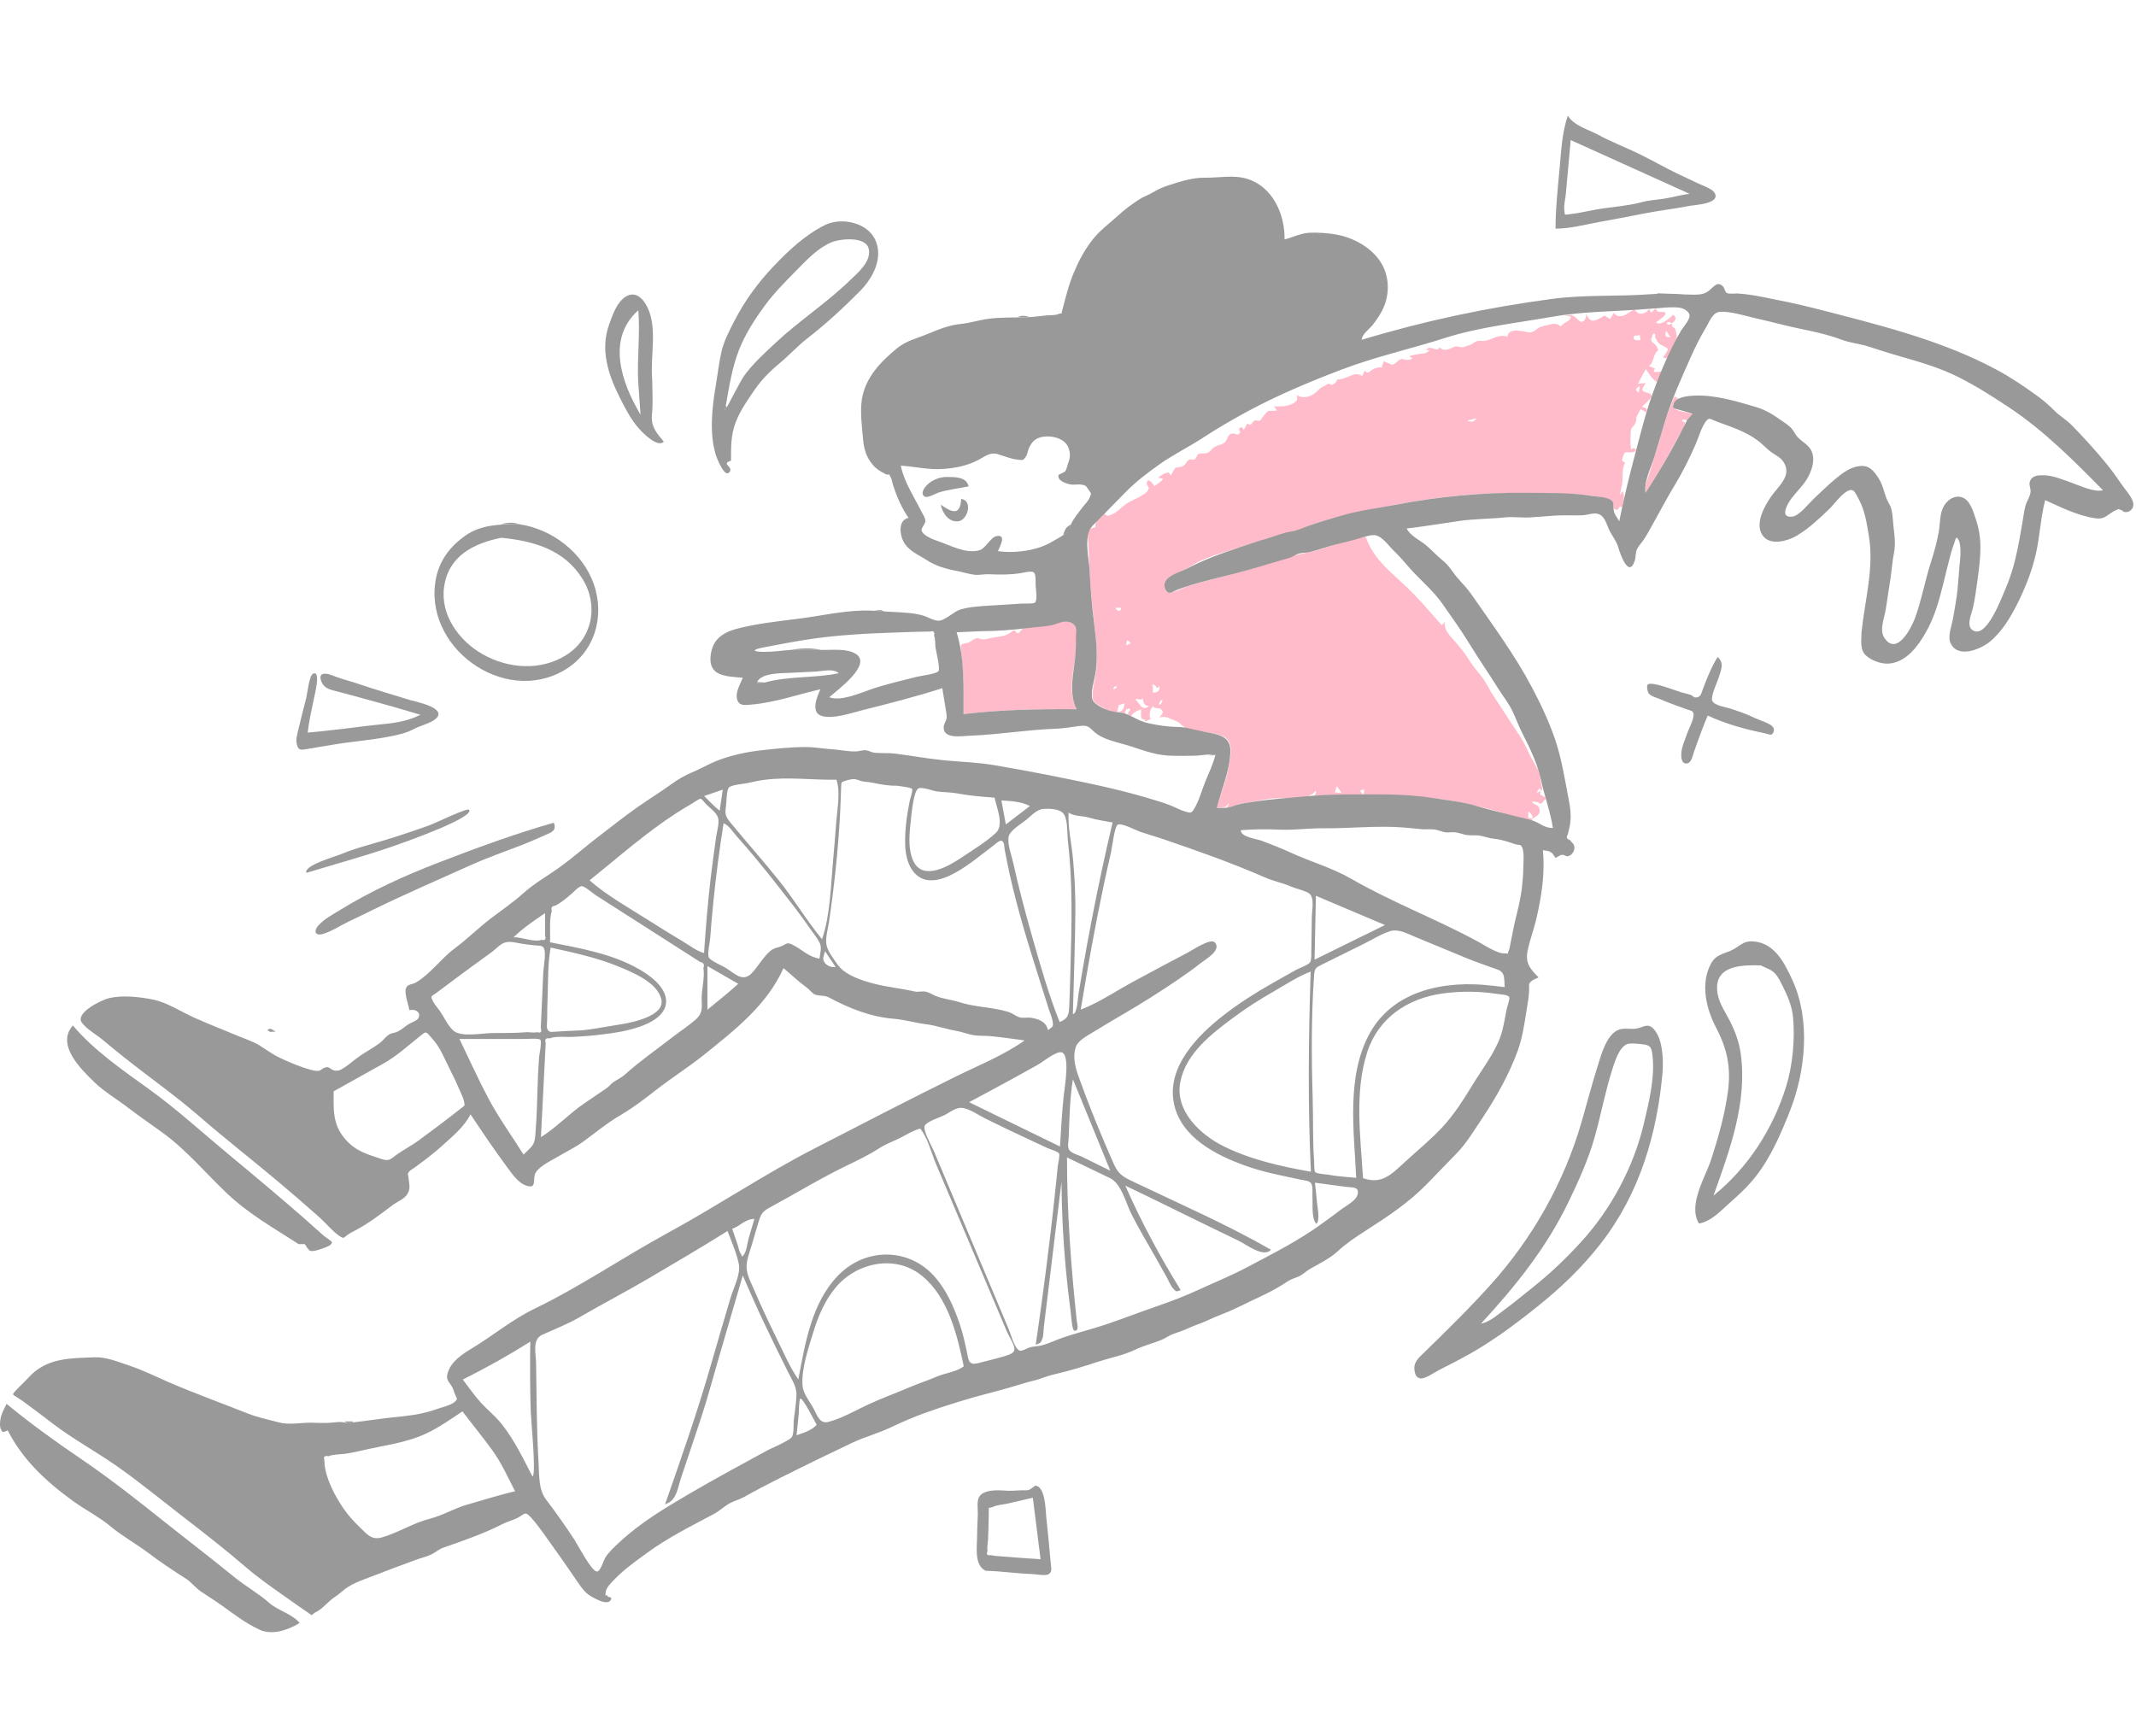 <svg width="251" height="204" viewBox="0 0 251 204" fill="none" xmlns="http://www.w3.org/2000/svg">
<g opacity="0.4">
<path fill-rule="evenodd" clip-rule="evenodd" d="M131.272 80.765C131.077 80.484 130.73 80.818 130.875 81.02C131.007 80.935 131.139 80.85 131.272 80.765ZM136.636 82.324C136.418 82.215 136.344 82.386 136.258 82.583C136.233 82.641 136.207 82.701 136.176 82.757C136.371 82.865 136.462 82.676 136.553 82.484C136.58 82.429 136.607 82.373 136.636 82.324ZM132.858 75.591C132.42 75.032 132.388 75.22 132.352 75.856C132.436 75.812 132.521 75.768 132.606 75.723C132.69 75.679 132.774 75.635 132.858 75.591ZM192.718 45.381C192.166 45.639 192.108 45.826 192.554 46.142C192.607 45.897 192.646 45.716 192.718 45.381ZM131.077 71.426C131.208 71.853 131.741 71.944 131.741 71.426H131.077ZM172.408 49.431C172.726 49.532 172.889 49.584 173.032 49.551C173.181 49.518 173.309 49.392 173.571 49.135C173.442 49.168 173.326 49.198 173.215 49.226C173.126 49.249 173.04 49.27 172.953 49.293C172.786 49.335 172.615 49.379 172.408 49.431ZM157.655 93.18C157.466 92.915 157.278 92.65 157.09 92.384C157.027 92.579 156.963 92.774 156.9 92.969L156.899 92.971L156.853 93.115C157.12 93.136 157.387 93.158 157.655 93.18ZM195.776 38.856C195.701 39.211 195.665 39.386 195.735 39.486C195.803 39.584 195.974 39.61 196.312 39.662L196.058 39.281L196.027 39.233C195.949 39.116 195.868 38.995 195.776 38.856ZM192.791 39.965C192.768 39.849 192.745 39.734 192.721 39.618L192.718 39.601C192.695 39.491 192.673 39.382 192.651 39.272C192.611 39.448 192.458 39.439 192.31 39.429C192.182 39.421 192.057 39.413 192.01 39.524C191.775 40.072 192.522 39.998 192.791 39.965ZM135.952 80.859C135.788 80.535 135.752 80.51 135.394 80.442C135.486 80.766 135.486 81.018 135.485 81.342V81.409C136.069 81.327 136.253 81.284 136.264 80.663L135.952 80.859ZM134.248 82.005C134.171 82.292 133.952 82.223 133.766 82.163C133.598 82.11 133.455 82.064 133.468 82.3C133.461 82.164 134.139 83.06 134.1 83.031C134.441 83.288 134.64 83.264 135.026 82.969C134.475 82.948 134.411 82.673 134.326 82.303C134.304 82.209 134.281 82.109 134.248 82.005ZM197.045 39.696C196.925 39.973 196.805 40.249 196.685 40.525L196.658 40.587C196.547 40.842 196.436 41.098 196.324 41.354C196.274 41.47 196.235 41.573 196.201 41.661C196.041 42.08 195.997 42.194 195.413 42.01C195.433 41.976 195.481 41.908 195.541 41.823V41.823C195.721 41.568 196.012 41.157 195.979 41.032C195.949 40.915 195.661 40.771 195.401 40.639C195.239 40.558 195.089 40.483 195.016 40.422C194.804 40.246 194.727 40.085 194.645 39.916C194.598 39.816 194.548 39.713 194.468 39.601C194.554 39.321 194.487 39.191 194.269 39.209C194.206 39.378 194.144 39.547 194.081 39.716L194.077 39.727L194.028 39.858C194.039 40.117 194.168 40.217 194.32 40.333C194.436 40.423 194.566 40.523 194.665 40.714L194.685 40.75C194.829 41.026 194.871 41.106 194.848 41.157C194.838 41.177 194.818 41.192 194.79 41.214C194.732 41.259 194.639 41.331 194.533 41.53C194.436 41.713 194.369 41.914 194.303 42.109C194.179 42.48 194.061 42.832 193.757 43.007C194.006 43.116 194.255 43.226 194.503 43.335C193.923 43.972 195.131 43.662 195.33 43.6L195.33 43.601L195.329 43.602C195.125 44.035 194.921 44.468 194.718 44.902C194.265 44.648 193.981 44.226 193.699 43.807C193.6 43.66 193.501 43.512 193.395 43.373C193.085 43.949 192.774 44.527 192.464 45.104C192.605 45.091 192.747 45.078 192.888 45.065C193.056 45.049 193.223 45.034 193.39 45.018C193.381 45.037 193.353 45.08 193.316 45.136L193.316 45.136C193.19 45.33 192.959 45.686 192.986 45.782C193.048 46.011 193.296 46.078 193.539 46.144C193.835 46.224 194.123 46.302 194.059 46.665C194.044 46.75 193.101 47.7 192.94 47.792C193.039 47.837 193.127 47.868 193.203 47.895C193.486 47.996 193.592 48.033 193.458 48.475C193.238 48.342 193.018 48.209 192.798 48.076C192.757 48.15 192.714 48.224 192.672 48.297L192.671 48.298C192.52 48.559 192.368 48.822 192.275 49.109C192.298 49.349 192.255 49.578 192.146 49.793C192.016 49.986 191.87 50.166 191.708 50.333C191.579 50.671 191.538 52.519 191.693 52.821C192.039 52.374 192.812 53.162 191.507 53.162C191.399 53.162 191.312 53.158 191.241 53.154C190.942 53.14 190.933 53.139 190.756 53.545C190.585 53.94 190.492 54.284 190.979 54.322C190.685 54.902 190.677 55.374 190.669 55.936C190.667 56.073 190.665 56.216 190.658 56.367C190.637 56.849 190.528 57.328 190.42 57.803C190.388 57.942 190.357 58.081 190.327 58.219C190.385 58.136 190.443 58.052 190.501 57.969C190.559 57.886 190.617 57.803 190.675 57.719C190.931 58.266 190.817 58.742 190.686 59.288C190.657 59.408 190.627 59.531 190.601 59.659C190.415 59.413 190.322 59.56 190.225 59.715C190.153 59.83 190.078 59.949 189.96 59.915C189.626 59.82 189.637 59.74 189.654 59.613C189.667 59.526 189.682 59.416 189.588 59.264C189.544 59.194 189.511 59.135 189.483 59.084C189.379 58.898 189.329 58.808 189.041 58.655C188.692 58.468 188.153 58.41 187.672 58.359C187.482 58.338 187.301 58.319 187.144 58.293C186.228 58.14 185.31 58.1 184.383 58.06L184.346 58.058C180.828 57.906 177.323 57.866 173.805 58.06C170.57 58.238 167.255 58.691 164.082 59.306C163.856 59.35 163.63 59.394 163.405 59.437C160.262 60.043 157.181 60.638 154.128 61.67C153.847 61.765 153.565 61.907 153.284 62.048V62.048C152.933 62.224 152.582 62.4 152.231 62.487C151.985 62.548 151.737 62.584 151.488 62.62C151.133 62.671 150.774 62.723 150.406 62.851C149.578 63.138 148.734 63.387 147.89 63.636C147.208 63.838 146.526 64.039 145.852 64.26C145.421 64.403 144.98 64.538 144.536 64.675C143.308 65.053 142.057 65.438 140.921 65.981C140.58 66.144 140.256 66.336 139.931 66.529C139.615 66.716 139.299 66.903 138.967 67.064C138.829 67.131 138.669 67.197 138.501 67.267C137.903 67.514 137.198 67.806 136.937 68.359C136.806 68.635 136.829 68.835 136.91 69.122C137.059 69.652 137.18 69.64 137.544 69.605C137.575 69.601 137.607 69.598 137.641 69.595C138.027 69.561 138.485 69.359 138.92 69.168C139.176 69.055 139.424 68.945 139.644 68.876C141.275 68.362 142.926 67.951 144.584 67.539C145.837 67.228 147.091 66.817 148.342 66.406C150.068 65.84 151.789 65.275 153.493 64.978C154.368 64.825 155.221 64.541 156.075 64.257C156.921 63.974 157.768 63.692 158.64 63.537C158.765 63.514 158.968 63.441 159.195 63.359C159.665 63.19 160.241 62.981 160.454 63.109C160.51 63.143 160.62 63.424 160.708 63.649C160.752 63.761 160.79 63.858 160.814 63.906C161.073 64.423 161.37 64.922 161.717 65.386C162.487 66.411 163.449 67.29 164.402 68.162L164.402 68.162C164.747 68.477 165.091 68.791 165.425 69.111C166.476 70.121 167.427 71.206 168.381 72.296V72.296C168.727 72.691 169.073 73.087 169.425 73.479C169.487 73.407 169.549 73.335 169.612 73.263L169.769 73.08C169.658 73.938 170.24 74.575 170.779 75.165C170.801 75.19 170.824 75.214 170.846 75.239C170.87 75.265 170.894 75.291 170.917 75.317C171.594 76.069 172.139 76.775 172.673 77.633C172.977 78.12 173.34 78.565 173.699 79.006C173.857 79.201 174.016 79.395 174.168 79.592C174.451 79.959 174.679 80.369 174.909 80.782C175.074 81.079 175.239 81.378 175.427 81.662C175.819 82.256 176.208 82.854 176.597 83.453C177.23 84.425 177.863 85.398 178.505 86.35C178.994 87.075 179.379 87.889 179.766 88.714C179.858 88.912 180.007 89.171 180.169 89.455V89.455C180.546 90.112 180.996 90.898 180.996 91.341C180.973 91.446 181.034 91.725 181.098 92.017C181.225 92.597 181.362 93.228 180.883 92.641C180.85 92.692 180.818 92.742 180.785 92.793L180.738 92.866C180.706 92.915 180.674 92.965 180.642 93.013C180.607 93.067 180.573 93.122 180.538 93.175C180.735 93.093 180.932 93.01 181.129 92.927C180.752 93.269 181.056 93.423 181.339 93.566C181.505 93.65 181.664 93.73 181.673 93.842C181.627 93.886 181.582 93.93 181.536 93.974L181.374 94.13C181.204 94.481 180.982 94.526 180.71 94.267C180.586 94.274 180.502 94.25 180.424 94.227C180.313 94.194 180.211 94.164 180.016 94.229C180.155 94.446 180.311 94.509 180.457 94.567C180.646 94.643 180.817 94.712 180.909 95.101C181.023 95.59 180.754 95.769 180.396 96.008C180.3 96.072 180.197 96.14 180.094 96.22V96.219L180.081 96.217C180.108 95.835 179.921 95.553 179.585 95.375V96.126C179.677 96.143 179.77 96.16 179.862 96.177L179.865 96.177L180.081 96.217C180.081 96.222 180.081 96.226 180.08 96.231L180.094 96.22C180.015 96.523 179.783 96.467 179.506 96.4C179.458 96.389 179.408 96.377 179.357 96.366C178.759 96.243 178.114 96.034 177.503 95.836C177.312 95.774 177.123 95.713 176.941 95.656C175.289 95.141 173.625 94.707 171.917 94.355C169.017 93.757 166.136 93.625 163.23 93.492H163.23C162.231 93.446 161.229 93.4 160.223 93.335C160.228 93.313 160.233 93.293 160.238 93.274C160.287 93.068 160.308 92.985 160.295 92.906C160.287 92.852 160.263 92.801 160.223 92.715C160.217 92.702 160.211 92.689 160.204 92.675C160.267 92.811 160.155 92.822 160.042 92.834C159.871 92.852 159.696 92.87 160.128 93.326C158.999 93.511 157.814 93.496 156.637 93.481C155.908 93.471 155.183 93.462 154.475 93.5C154.494 93.458 154.518 93.414 154.543 93.37C154.63 93.214 154.718 93.056 154.574 92.948C153.945 93.857 152.262 93.835 150.825 93.817C150.256 93.809 149.727 93.803 149.316 93.854C148.82 93.916 148.328 94.012 147.835 94.107C147.482 94.176 147.13 94.244 146.776 94.3C146.717 94.31 146.658 94.319 146.599 94.328C146.241 94.384 145.883 94.44 145.533 94.534C145.406 94.569 145.249 94.639 145.084 94.714C144.765 94.858 144.413 95.017 144.179 94.954C144.538 94.229 144.363 94.439 144.194 94.641C144.118 94.732 144.043 94.821 144.018 94.825C143.968 94.832 143.912 94.841 143.851 94.851C143.604 94.891 143.275 94.944 142.991 94.944C143.158 94.275 143.373 93.627 143.589 92.98C143.897 92.058 144.204 91.136 144.368 90.153C144.389 90.026 144.415 89.89 144.442 89.748V89.748C144.637 88.716 144.896 87.342 143.99 86.693C143.542 86.371 142.865 86.25 142.278 86.144H142.278C142.126 86.117 141.981 86.091 141.846 86.063C141.623 86.016 141.348 85.984 141.056 85.95C140.411 85.876 139.683 85.792 139.254 85.513C139.071 85.394 138.942 85.278 138.818 85.168C138.614 84.984 138.424 84.815 138.026 84.663C137.881 84.608 137.751 84.553 137.63 84.502C137.14 84.294 136.804 84.152 136.208 84.333C136.256 84.272 136.307 84.214 136.357 84.158C136.619 83.863 136.839 83.616 136.34 83.291C136.243 83.228 136.109 83.224 135.978 83.22C135.779 83.214 135.586 83.208 135.535 82.999C135.212 83.228 135.182 83.424 135.142 83.68C135.128 83.773 135.112 83.875 135.081 83.989C135.092 84.169 135.139 84.341 135.224 84.504L134.925 84.625L134.524 84.786C134.613 84.548 134.493 84.537 134.364 84.525C134.277 84.517 134.186 84.508 134.151 84.429C134.055 84.213 134.072 83.912 134.088 83.642C134.093 83.547 134.098 83.455 134.098 83.373C133.618 83.524 133.115 83.712 132.905 84.212C132.439 83.934 132.488 83.862 132.679 83.582C132.729 83.508 132.789 83.421 132.852 83.311C132.358 83.194 132.253 83.449 132.178 83.858C131.991 83.8 131.803 83.742 131.616 83.684L131.611 83.683L131.396 83.616C131.983 83.612 132.124 83.153 132.138 82.654C132.04 82.686 131.942 82.718 131.843 82.75L131.84 82.751C131.711 82.793 131.582 82.835 131.452 82.877L131.312 83.601C130.984 83.879 130.18 83.448 129.809 83.25L129.808 83.249C129.771 83.23 129.739 83.212 129.711 83.198L129.616 83.149C128.629 82.638 128.268 82.452 128.413 81.241C128.465 80.811 128.542 80.379 128.619 79.947C128.729 79.329 128.84 78.711 128.876 78.092C128.936 77.061 128.837 75.967 128.742 74.924C128.73 74.785 128.717 74.647 128.705 74.51C128.632 73.676 128.542 72.847 128.452 72.019V72.018C128.299 70.607 128.146 69.198 128.075 67.773C128.059 67.445 128.043 67.116 128.026 66.788L128.026 66.788C127.98 65.891 127.935 64.994 127.899 64.096C127.893 63.935 127.879 63.772 127.864 63.611C127.793 62.794 127.726 62.035 128.741 61.963C128.592 61.491 129.037 60.946 129.496 60.687C129.657 60.321 129.832 60.288 130.023 60.589C130.189 60.641 130.343 60.617 130.486 60.516C130.895 60.423 131.354 60.032 131.786 59.664C132.061 59.43 132.325 59.205 132.559 59.072C132.718 58.981 132.93 58.878 133.161 58.766H133.161C133.781 58.465 134.547 58.095 134.853 57.683C135.081 57.377 134.988 57.262 134.885 57.132C134.803 57.029 134.714 56.917 134.769 56.696C134.928 56.055 135.48 56.877 135.628 57.097C135.637 57.111 135.646 57.123 135.652 57.132C135.718 57.066 135.843 56.981 135.983 56.886C136.281 56.685 136.644 56.439 136.638 56.234L136.058 56.13C136.12 56.095 136.204 56.038 136.298 55.974C136.525 55.822 136.81 55.63 136.984 55.596C137.073 55.578 137.136 55.56 137.183 55.546C137.241 55.529 137.275 55.519 137.305 55.526C137.347 55.537 137.379 55.584 137.459 55.699C137.49 55.744 137.529 55.8 137.579 55.868C137.612 55.818 137.658 55.734 137.711 55.638V55.638C137.846 55.392 138.028 55.062 138.156 54.975C138.206 54.941 138.4 54.914 138.573 54.89C138.694 54.873 138.805 54.858 138.848 54.843C139.152 54.735 139.27 54.556 139.384 54.383C139.475 54.245 139.564 54.111 139.742 54.021C139.847 53.969 139.964 53.987 140.076 54.005C140.173 54.021 140.265 54.035 140.341 54.002C140.479 53.942 140.544 53.806 140.609 53.67C140.669 53.547 140.728 53.423 140.841 53.356C140.952 53.29 141.155 53.289 141.357 53.288C141.529 53.288 141.699 53.287 141.812 53.246C142.084 53.147 142.166 53.052 142.281 52.919C142.338 52.854 142.403 52.779 142.504 52.689C142.747 52.471 142.98 52.397 143.223 52.318C143.404 52.26 143.591 52.199 143.794 52.076C144.034 51.93 144.139 51.694 144.235 51.477C144.336 51.251 144.428 51.044 144.655 50.978C144.911 50.905 145.085 50.967 145.226 51.018C145.412 51.085 145.541 51.131 145.725 50.814C145.754 50.764 145.719 50.704 145.679 50.637C145.619 50.537 145.551 50.422 145.675 50.302C145.896 50.088 146.005 50.282 146.107 50.462C146.122 50.489 146.137 50.516 146.153 50.542L146.154 50.54L146.155 50.539C146.289 50.286 146.423 50.033 146.557 49.78C146.952 49.997 147.005 49.91 147.098 49.754C147.158 49.655 147.234 49.528 147.426 49.434C147.532 49.382 147.628 49.404 147.726 49.427C147.833 49.451 147.942 49.477 148.066 49.408C148.172 49.351 148.226 49.254 148.279 49.157C148.314 49.092 148.35 49.027 148.401 48.975C148.475 48.899 148.538 48.816 148.602 48.732C148.749 48.54 148.894 48.349 149.157 48.267C149.021 48.309 150.14 48.277 150.04 48.229C149.932 48.069 149.823 47.909 149.714 47.749C149.832 47.749 149.948 47.752 150.061 47.754H150.061C150.509 47.763 150.926 47.772 151.378 47.631L151.387 47.629C151.588 47.566 151.895 47.471 152.059 47.346L152.073 47.336C152.276 47.18 152.365 47.113 152.401 47.023C152.43 46.954 152.427 46.872 152.421 46.725C152.418 46.649 152.415 46.555 152.415 46.436C153.048 46.839 153.853 46.698 154.478 46.231C154.618 46.127 154.736 46.014 154.853 45.901C155.01 45.75 155.166 45.601 155.371 45.475C155.524 45.395 155.68 45.321 155.839 45.252C156.037 45.047 156.236 45.045 156.435 45.246C156.634 45.193 156.691 45.152 156.784 45.084C156.822 45.056 156.868 45.023 156.932 44.982C156.995 44.858 157.061 44.737 157.132 44.618C157.367 44.594 157.597 44.551 157.825 44.491C158.081 44.422 158.308 44.324 158.521 44.231C159.043 44.005 159.481 43.815 160.064 44.186L160.128 44.055L160.13 44.051C160.213 43.882 160.296 43.713 160.379 43.544C160.626 43.93 160.818 43.782 161.074 43.584C161.179 43.502 161.295 43.412 161.43 43.347C161.529 43.3 161.643 43.271 161.755 43.243C161.862 43.215 161.966 43.189 162.052 43.147C162.151 43.17 162.25 43.194 162.349 43.217C162.433 42.958 162.517 42.699 162.6 42.44C162.645 42.457 162.724 42.495 162.82 42.541C163.089 42.669 163.492 42.86 163.64 42.846C163.798 42.831 163.973 42.678 164.145 42.527C164.287 42.403 164.426 42.28 164.552 42.239C164.795 42.159 164.85 42.184 164.93 42.222C164.99 42.251 165.064 42.286 165.245 42.287C165.287 42.287 165.326 42.288 165.363 42.289C165.608 42.296 165.755 42.3 165.997 42.064C165.216 41.862 165.901 41.748 166.383 41.668C166.481 41.652 166.572 41.637 166.639 41.623C166.81 41.587 166.958 41.572 167.092 41.558C167.441 41.522 167.693 41.496 168.003 41.144H167.558C167.883 40.848 167.886 40.848 168.054 40.885C168.113 40.897 168.192 40.914 168.312 40.924C168.344 40.927 168.4 40.946 168.468 40.969C168.707 41.05 169.091 41.181 169.092 40.82C169.69 41.172 169.696 41.173 170.313 41.014C170.424 40.985 170.529 40.93 170.635 40.874C170.787 40.794 170.941 40.712 171.118 40.709C171.257 40.707 171.377 40.736 171.494 40.763C171.622 40.794 171.744 40.823 171.881 40.808C172.021 40.793 172.476 40.626 172.702 40.544C172.727 40.534 172.75 40.526 172.769 40.519C172.912 40.467 173.031 40.386 173.148 40.307C173.271 40.223 173.392 40.141 173.535 40.096C173.7 40.044 173.888 40.053 174.077 40.061C174.243 40.069 174.409 40.076 174.561 40.043C174.875 39.974 175.148 39.866 175.408 39.762C175.945 39.549 176.431 39.356 177.134 39.566C177.242 38.658 178.345 38.829 178.982 38.928L179.036 38.936C179.153 38.955 179.254 38.98 179.348 39.004C179.607 39.07 179.815 39.123 180.146 38.967C180.306 38.891 180.436 38.796 180.565 38.702C180.733 38.579 180.901 38.457 181.132 38.378C181.396 38.289 181.737 38.22 182.033 38.16C182.09 38.148 182.144 38.137 182.197 38.126C182.399 38.062 182.606 38.041 182.818 38.065C183.044 38.096 183.231 38.199 183.379 38.372C183.375 38.381 183.378 38.386 183.39 38.385C183.387 38.381 183.383 38.376 183.379 38.372C183.411 38.295 183.905 37.929 183.848 37.974C183.964 37.882 184.06 37.83 184.145 37.783C184.331 37.683 184.461 37.612 184.616 37.218C184.485 37.19 184.353 37.162 184.221 37.134C184.089 37.107 183.958 37.079 183.826 37.051C183.873 37.048 183.918 37.045 183.963 37.041C184.304 37.016 184.58 36.995 184.9 37.135C185.006 37.181 185.143 37.312 185.285 37.448C185.476 37.632 185.677 37.823 185.821 37.824C186.274 37.824 186.433 37.186 186.388 36.854C186.768 37.739 187.092 37.886 187.946 37.434C187.996 37.407 188.046 37.381 188.096 37.354L188.102 37.351C188.151 37.325 188.199 37.3 188.247 37.274C188.45 37.061 188.652 37.065 188.853 37.286C188.972 37.351 189.091 37.416 189.211 37.481L189.301 37.33C189.414 37.142 189.528 36.953 189.641 36.765C189.946 37.184 190.235 37.205 190.732 37.107C190.901 37.074 191.157 36.906 191.404 36.744C191.658 36.578 191.902 36.419 192.03 36.419C192.1 36.419 192.179 36.5 192.269 36.592C192.368 36.694 192.48 36.809 192.607 36.845C193.012 36.961 193.639 36.67 193.783 36.283C193.86 36.444 193.937 36.606 194.013 36.767C194.06 36.723 194.108 36.679 194.156 36.634C194.299 36.501 194.443 36.366 194.585 36.231C194.636 36.672 194.972 36.665 195.265 36.659C195.481 36.654 195.674 36.651 195.711 36.826C195.755 37.032 195.155 37.479 194.797 37.745C194.702 37.815 194.624 37.874 194.58 37.911C195.146 38.252 195.842 37.656 196.353 37.218C196.457 37.129 196.553 37.047 196.639 36.98C196.902 37.265 196.991 37.415 196.749 37.741C196.528 38.041 196.427 37.978 196.31 37.906C196.201 37.838 196.079 37.763 195.836 37.955C196.004 38.237 196.156 38.166 196.346 38.077C196.394 38.054 196.446 38.031 196.501 38.011C196.433 38.409 196.493 38.428 196.596 38.46C196.669 38.483 196.765 38.513 196.85 38.693C196.975 38.958 196.995 39.171 197.018 39.428C197.025 39.512 197.033 39.6 197.045 39.696ZM119.054 74.087C119.282 74.068 119.346 74.173 119.404 74.268C119.453 74.348 119.498 74.42 119.632 74.403C119.746 74.388 119.838 74.267 119.932 74.143C120.014 74.036 120.098 73.926 120.199 73.881C120.66 73.68 121.33 73.649 121.944 73.62C122.232 73.607 122.508 73.594 122.745 73.565C123.136 73.516 123.503 73.402 123.867 73.288V73.288C124.208 73.182 124.546 73.077 124.897 73.028C125.196 72.986 125.413 73.04 125.696 73.123C125.717 73.129 125.736 73.134 125.756 73.14C126.02 73.217 126.15 73.255 126.229 73.34C126.305 73.423 126.333 73.551 126.388 73.803L126.39 73.813C126.679 75.146 126.456 76.563 126.232 77.979C125.94 79.834 125.648 81.687 126.508 83.346C122.075 83.311 117.633 83.399 113.225 83.918C113.225 83.529 113.228 83.139 113.231 82.75C113.241 81.465 113.251 80.181 113.153 78.897C113.109 78.309 113.048 77.724 112.986 77.138V77.138C112.968 76.966 112.95 76.795 112.933 76.623C112.841 75.719 112.862 75.715 113.519 75.58C113.561 75.571 113.605 75.562 113.653 75.552C113.887 75.503 114.036 75.397 114.193 75.286C114.313 75.201 114.438 75.113 114.609 75.044C114.808 74.963 114.933 75.003 115.082 75.05C115.155 75.074 115.234 75.099 115.331 75.112C115.708 75.165 115.816 75.135 116.027 75.075C116.108 75.052 116.205 75.025 116.339 74.996C116.589 74.943 116.83 74.907 117.063 74.873C117.789 74.765 118.439 74.669 119.054 74.087ZM196.983 46.706C196.919 46.668 196.855 46.631 196.791 46.594C196.033 48.199 195.537 49.871 195.034 51.566C194.961 51.812 194.887 52.06 194.813 52.308C194.51 53.319 194.208 54.33 193.907 55.341C193.851 55.527 193.784 55.72 193.715 55.917C193.487 56.572 193.243 57.271 193.367 57.912C194.324 56.437 195.235 54.931 196.1 53.401C196.522 52.655 196.933 51.902 197.335 51.145C197.387 51.047 197.452 50.943 197.519 50.835C197.664 50.602 197.819 50.352 197.875 50.115C197.947 49.81 198.02 49.72 198 49.665C197.98 49.614 197.88 49.593 197.623 49.46C197.828 49.227 197.962 49.291 198.073 49.345C198.137 49.375 198.193 49.402 198.251 49.368C198.394 49.286 198.588 49.028 198.742 48.825C198.806 48.741 198.862 48.666 198.905 48.616C198.786 48.582 198.589 48.545 198.36 48.502C197.771 48.392 196.971 48.242 196.751 48.001C196.4 47.616 196.775 47.28 197.143 46.951C197.178 46.92 197.212 46.89 197.246 46.859C197.158 46.808 197.07 46.757 196.983 46.706Z" fill="#FF5678"/>
<path fill-rule="evenodd" clip-rule="evenodd" d="M96.95 111.779C96.847 112.313 96.588 112.564 96.859 113.054C97.09 113.471 97.751 113.743 98.194 113.638L96.95 111.779ZM84.93 92.799L82.741 93.549C83.339 94.136 83.909 94.753 84.569 95.274L84.93 92.799ZM121.03 94.72C119.986 94.194 118.817 94.135 117.673 94.067C117.847 95.007 118.021 95.946 118.195 96.886C119.14 96.164 120.085 95.442 121.03 94.72ZM95.966 167.443C95.757 167.075 94.337 164.224 94.041 164.371C93.885 164.448 93.873 166.035 93.85 166.261C93.768 167.064 93.686 167.866 93.605 168.669C94.445 168.372 95.343 168.126 95.966 167.443ZM86.039 144.403C86.254 145.033 86.469 145.662 86.684 146.292C86.786 146.592 86.846 147.034 87.027 147.298C87.262 147.641 87.085 147.842 87.398 147.467C87.735 147.064 87.836 145.989 87.982 145.495C88.204 144.745 88.426 143.995 88.648 143.245C87.602 143.236 86.967 144.098 86.039 144.403ZM64.048 107.31C62.761 108.189 61.458 109.062 60.339 110.155C61.323 110.093 62.695 110.771 63.623 110.453C64.051 110.544 64.192 110.382 64.048 109.965V109.098V107.31ZM83.128 113.531V118.667C84.329 117.643 85.594 116.692 86.75 115.615C85.542 114.921 84.335 114.226 83.128 113.531ZM126.078 126.837C125.699 129.123 125.678 131.476 125.574 133.789C125.556 134.2 125.398 134.818 125.671 135.178C125.946 135.538 126.728 135.738 127.125 135.931C128.244 136.473 129.354 137.031 130.47 137.579C129.006 133.999 127.542 130.418 126.078 126.837ZM154.472 112.778C157.23 111.422 159.99 110.066 162.749 108.709C160.044 107.564 157.338 106.419 154.633 105.274C154.579 107.775 154.525 110.277 154.472 112.778ZM126.072 119.163C126.577 119.2 126.656 117.279 126.74 116.771C126.899 115.807 127.061 114.843 127.228 113.88C127.562 111.956 127.914 110.034 128.283 108.116C129.022 104.28 129.838 100.458 130.741 96.658C129.77 96.483 128.878 96.357 127.93 96.074C127.164 95.846 126.252 95.97 125.568 95.495C125.48 97.276 125.924 99.169 126.089 100.95C126.279 103.011 126.382 105.06 126.365 107.13C126.332 111.141 126.179 115.154 126.072 119.163ZM62.568 173.51C63.046 173.382 62.395 166.828 62.366 165.883C62.283 163.146 62.267 160.407 62.316 157.67C59.74 159.285 57.104 160.773 54.382 162.115C55.082 163.022 55.737 164 56.511 164.845C57.309 165.714 58.223 166.427 58.962 167.363C60.45 169.249 61.469 171.39 62.568 173.51ZM124.558 134.735C124.678 132.764 124.789 130.796 124.988 128.831C125.072 127.994 125.881 123.549 124.587 123.654C123.85 123.713 122.559 124.791 121.884 125.168C120.992 125.667 120.099 126.164 119.203 126.655C117.434 127.624 115.654 128.572 113.879 129.529C117.439 131.265 120.998 133 124.558 134.735ZM116.873 93.741C115.399 93.631 113.973 93.521 112.519 93.247C111.735 93.099 110.951 93.119 110.162 93.019C109.598 92.948 108.494 92.484 107.968 92.636C107.307 92.826 107.067 96.139 106.976 96.97C106.829 98.309 106.731 99.934 107.329 101.192C108.482 103.617 111.588 101.724 113.099 100.707C114.395 99.835 115.862 98.951 117.011 97.893C118.029 96.955 117.115 94.953 116.873 93.741ZM124.519 120.111C125.629 119.662 125.612 119.098 125.66 117.935C125.719 116.523 125.753 115.11 125.793 113.697C125.865 111.18 125.933 108.661 125.911 106.142C125.889 103.682 125.768 101.225 125.487 98.78C125.387 97.915 125.486 96.439 125.031 95.701C124.615 95.028 123.324 95.021 122.62 95.063C121.826 95.11 121.183 95.864 120.597 96.341C119.948 96.869 118.614 97.612 118.508 98.4C118.389 99.28 118.872 100.535 119.059 101.388C119.744 104.501 120.577 107.584 121.455 110.648C122.365 113.827 123.288 117.038 124.519 120.111ZM96.297 112.658C96.369 111.959 96.629 111.374 96.277 110.708C95.975 110.135 95.482 109.559 95.112 109.017C94.054 107.463 92.867 105.975 91.714 104.491C90.658 103.131 89.576 101.786 88.469 100.468C87.852 99.734 87.217 99.016 86.585 98.294C86.122 97.767 85.684 97.025 85.029 96.749C84.547 99.779 84.149 102.823 83.838 105.876C83.688 107.352 83.558 108.83 83.449 110.309C83.418 110.727 83.095 112.137 83.302 112.526C83.519 112.934 84.85 113.481 85.258 113.731C86.397 114.431 87.282 115.486 88.366 114.335C89.112 113.543 89.712 112.425 90.546 111.734C90.98 111.374 91.389 111.39 91.876 111.177C92.443 110.928 92.461 110.689 93.137 111.027C94.278 111.596 94.971 112.438 96.297 112.658ZM39.205 128.251C39.205 130.349 39.062 132.074 40.484 133.772C41.727 135.256 43.018 135.6 44.766 136.186C45.796 136.53 45.868 136.212 46.702 135.63C47.495 135.077 48.358 134.634 49.139 134.063C50.824 132.833 52.508 131.565 54.146 130.272C54.696 129.837 54.615 129.985 54.532 129.463C54.455 128.988 54.114 128.383 53.927 127.93C53.59 127.112 53.192 126.32 52.795 125.53C52.343 124.633 51.95 123.66 51.389 122.824C51.156 122.477 50.88 122.163 50.609 121.846C50.037 121.18 50.057 121.205 49.373 121.749C47.93 122.899 46.587 124.144 44.962 125.042C43.04 126.106 41.123 127.177 39.205 128.251ZM82.73 111.998C82.938 108.986 83.174 105.991 83.535 102.992C83.72 101.453 83.936 99.917 84.146 98.381C84.231 97.755 84.562 96.705 84.378 96.097C84.197 95.499 83.4 94.93 82.962 94.497C82.844 94.381 82.483 93.893 82.328 93.871C82.161 93.848 81.534 94.306 81.354 94.41C80.715 94.776 80.087 95.162 79.469 95.562C78.305 96.318 77.176 97.129 76.072 97.97C73.757 99.734 71.549 101.632 69.282 103.457C71.359 105.277 73.914 106.69 76.236 108.164C77.609 109.035 78.988 109.897 80.386 110.728C81.094 111.149 81.916 111.793 82.73 111.998ZM54.346 165.861C52.669 166.97 51.068 168.14 49.171 168.852C47.284 169.56 45.418 169.832 43.467 170.253C42.483 170.466 41.558 170.698 40.554 170.847C39.992 170.93 39.12 170.898 38.607 171.135C38.151 171.038 37.988 171.194 38.12 171.603C38.124 171.73 38.129 171.857 38.134 171.984C38.263 173.752 39.4 175.88 40.391 177.317C40.97 178.157 41.707 178.938 42.44 179.643C43.267 180.44 43.744 181.002 44.897 180.668C46.841 180.105 48.556 178.973 50.526 178.473C52.084 178.078 53.379 177.25 54.898 176.822C56.773 176.293 58.627 175.691 60.528 175.25C59.679 173.611 58.92 171.905 57.833 170.405C56.719 168.865 55.49 167.385 54.346 165.861ZM64.629 110.733C68.135 111.431 71.936 112.077 75.074 113.887C76.299 114.594 77.851 115.686 78.21 117.147C78.639 118.893 76.953 119.975 75.545 120.52C73.854 121.174 72.014 121.425 70.223 121.631C69.275 121.741 68.322 121.8 67.369 121.854C66.598 121.898 65.291 121.729 64.586 122.034C64.144 121.946 63.991 122.125 64.127 122.571C64.118 122.732 64.11 122.892 64.102 123.052L64.029 124.492C63.981 125.451 63.932 126.41 63.883 127.368C63.777 129.457 63.671 131.546 63.565 133.634C65.402 132.497 66.882 130.867 68.677 129.653C69.53 129.076 70.378 128.498 71.228 127.923C71.584 127.682 71.802 127.343 72.153 127.119C72.618 126.821 73.03 126.642 73.467 126.251C75.249 124.657 77.23 123.28 79.121 121.817C79.979 121.152 80.919 120.541 81.736 119.828C82.591 119.08 82.473 118.465 82.452 117.392C82.43 116.255 82.847 114.843 82.654 113.747C82.816 113.374 82.692 113.143 82.28 113.052C82.004 112.876 81.729 112.7 81.454 112.524C80.905 112.173 80.356 111.822 79.808 111.471C77.624 110.075 75.442 108.679 73.258 107.283C72.168 106.585 71.077 105.888 69.987 105.19C69.682 104.996 68.689 104.116 68.347 104.142C67.998 104.168 67.393 104.849 67.132 105.065C66.731 105.397 66.342 105.747 65.909 106.037C65.693 106.187 65.468 106.32 65.233 106.438C64.858 106.474 64.727 106.68 64.842 107.056C64.512 108.113 64.693 109.623 64.629 110.733ZM113.253 160.564C112.459 156.852 111.435 152.456 108.338 149.931C105.198 147.37 100.605 148.36 98.148 151.367C96.918 152.873 96.155 154.654 95.588 156.5C95.007 158.394 94.149 160.861 94.306 162.864C94.375 163.742 95.127 164.686 95.557 165.452C96.001 166.244 96.296 167.378 97.341 167.104C98.963 166.679 100.612 165.703 102.129 165.005C103.664 164.298 105.28 163.717 106.871 163.034C107.928 162.581 109.024 162.237 110.078 161.777C111.078 161.342 112.396 161.237 113.253 160.564ZM160.171 138.455C162.386 139.247 163.537 137.978 165.096 136.55C166.572 135.196 168.171 133.895 169.531 132.424C170.933 130.908 172.041 129.115 173.119 127.364C174.209 125.593 175.682 123.681 176.353 121.709C176.695 120.706 176.84 119.595 177.055 118.558C177.107 118.309 177.455 117.38 177.344 117.17C177.192 116.881 176.225 116.851 175.96 116.809C173.846 116.475 171.607 116.458 169.487 116.757C165.386 117.335 161.956 119.635 160.66 123.656C159.14 128.371 159.871 133.611 160.171 138.455ZM145.812 97.562C145.777 98.378 147.734 98.605 148.241 98.796C149.413 99.235 150.578 99.699 151.716 100.219C154.06 101.291 156.559 101.989 158.803 103.284C163.641 106.076 168.892 108.044 173.779 110.714C174.541 111.13 176.029 112.133 176.898 112.048C177.361 112.003 177.016 112.375 177.316 111.64C177.424 111.376 177.46 111.032 177.52 110.749C177.701 109.9 177.842 109.043 178.045 108.198C178.38 106.809 178.721 105.519 178.862 104.091C178.922 103.486 178.988 102.881 178.995 102.273C179.002 101.656 179.144 100.11 178.866 99.576C178.681 99.221 178.644 99.343 178.183 99.243C177.918 99.186 177.641 99.067 177.386 98.987C176.787 98.801 176.188 98.622 175.56 98.567C174.94 98.513 174.544 98.324 173.963 98.215C173.352 98.1 172.726 98.239 172.104 98.079C171.433 97.906 171.113 97.747 170.412 97.814C169.732 97.878 169.536 97.727 168.871 97.542C168.315 97.387 167.653 97.495 167.074 97.448C166.373 97.391 165.674 97.304 164.973 97.248C161.82 96.999 158.629 97.369 155.468 97.339C153.749 97.323 152.067 97.577 150.351 97.499C148.851 97.43 147.301 97.446 145.812 97.562ZM154.015 114.182C152.481 114.766 151.059 115.715 149.637 116.533C147.997 117.475 146.427 118.476 144.909 119.606C142.357 121.507 139.379 123.785 138.708 127.101C138.018 130.504 140.974 133.293 143.745 134.685C146.905 136.273 150.581 137.094 154.043 137.701C153.672 129.866 153.76 122.019 154.015 114.182ZM108.124 132.627C107.193 132.884 106.405 133.434 105.542 133.842C104.769 134.207 104.02 134.482 103.298 134.952C102.121 135.718 100.756 136.374 99.526 136.966C96.481 138.431 93.525 140.25 90.51 141.874C89.711 142.304 89.449 142.576 89.179 143.462C88.885 144.424 88.608 145.393 88.325 146.359C88.061 147.259 87.639 148.222 87.75 149.173C87.847 150 88.275 150.78 88.597 151.534C89.409 153.433 90.29 155.301 91.199 157.154C92.016 158.818 92.76 160.583 93.808 162.112C94.623 157.865 95.353 153.106 98.51 149.87C101.664 146.636 106.696 146.59 109.736 149.929C111.18 151.514 112.058 153.512 112.749 155.518C113.112 156.573 113.356 157.647 113.589 158.736C113.838 159.899 113.777 160.516 115.06 160.164C116.08 159.884 117.16 159.66 118.159 159.341C118.677 159.176 119.183 158.99 119.206 158.58C119.236 158.063 118.54 157.004 118.334 156.518C117.273 154.007 116.211 151.496 115.149 148.985C113.996 146.259 112.843 143.533 111.689 140.806C111.114 139.446 110.538 138.086 109.962 136.726C109.437 135.486 109 133.645 108.124 132.627ZM154.101 111.424C154.119 110.185 154.139 108.945 154.155 107.705C154.165 106.967 154.494 105.538 153.851 105.01C153.452 104.683 152.269 104.432 151.764 104.208C150.768 103.767 149.69 103.57 148.689 103.131C144.766 101.413 140.684 99.982 136.646 98.597C135.775 98.299 134.885 98.054 134.008 97.76C133.535 97.601 131.782 96.669 131.344 96.913C130.961 97.126 130.671 99.669 130.549 100.197C130.258 101.446 129.98 102.699 129.713 103.954C128.676 108.826 127.807 113.733 126.998 118.648C129.147 117.832 131.206 116.419 133.235 115.326C135.344 114.191 137.445 113.059 139.568 111.95C140.167 111.637 142.275 110.198 142.768 110.763C143.559 111.669 141.674 112.732 141.179 113.12C139.264 114.622 137.242 115.931 135.194 117.24C133.072 118.598 130.865 119.797 128.732 121.13C127.962 121.611 126.733 122.197 126.431 123.01C126.041 124.055 126.322 125.325 126.677 126.324C127.547 128.778 128.5 131.202 129.508 133.602C129.966 134.694 130.437 135.78 130.915 136.863C131.486 138.152 132.234 138.424 133.477 139.018C138.77 141.545 144.268 143.944 149.353 146.869C148.502 147.85 146.428 146.239 145.588 145.832C144.033 145.076 142.476 144.323 140.922 143.566C138.027 142.155 135.147 140.715 132.235 139.338C134.101 143.582 136.303 147.671 138.745 151.61C138.128 151.819 138.279 151.83 137.892 151.459C137.566 151.147 137.347 150.535 137.126 150.143C136.67 149.333 136.22 148.52 135.76 147.712C134.806 146.036 133.817 144.384 132.946 142.662C132.291 141.367 131.784 139.103 130.437 138.45C128.76 137.636 127.06 136.844 125.382 136.018C125.382 142.47 125.846 148.78 126.526 155.192C126.561 155.515 126.871 156.47 126.246 156.376C125.964 156.334 125.869 154.565 125.819 154.195C125.592 152.502 125.399 150.804 125.241 149.102C124.927 145.707 124.756 142.298 124.734 138.888C124.332 142.203 123.929 145.518 123.527 148.834L122.954 153.546C122.854 154.371 122.754 155.196 122.654 156.021C122.608 156.4 122.637 156.896 122.504 157.257C122.294 157.826 122.364 157.782 121.708 158.042C122.336 153.725 122.916 149.401 123.429 145.069C123.679 142.955 123.914 140.84 124.13 138.722C124.189 138.153 124.246 137.583 124.301 137.014C124.329 136.723 124.58 135.789 124.441 135.548C124.303 135.309 123.391 135.06 123.128 134.938C122.553 134.671 121.977 134.404 121.403 134.136C119.537 133.264 117.673 132.385 115.828 131.47C115.021 131.07 114.174 130.452 113.296 130.238C112.422 130.026 111.787 130.634 111.039 131.021C110.458 131.322 109.088 131.722 108.699 132.233C108.338 132.709 109.461 134.613 109.756 135.315C110.587 137.295 111.42 139.275 112.252 141.255C113.939 145.27 115.626 149.285 117.313 153.3C117.725 154.281 118.138 155.263 118.55 156.244C118.815 156.873 119.256 158.666 119.897 158.736C120.181 158.767 120.647 158.458 120.921 158.369C121.33 158.237 121.708 158.239 122.119 158.169C122.871 158.042 123.652 157.654 124.391 157.381C126.291 156.681 128.259 156.229 130.174 155.575C132.097 154.918 133.989 154.18 135.905 153.523C137.645 152.927 139.401 152.247 141.072 151.47C142.838 150.65 144.648 149.926 146.368 149.016C149.501 147.359 152.6 145.811 155.368 143.779C156.019 143.301 156.712 142.821 157.356 142.31C157.92 141.861 158.997 141.306 159.382 140.716C159.528 140.491 159.654 140.049 159.483 139.782C159.299 139.495 158.486 139.521 158.106 139.47C156.908 139.309 155.71 139.148 154.513 138.987C154.605 139.775 154.697 140.562 154.764 141.353C154.811 141.911 155.141 143.386 154.696 143.823C154.084 143.242 154.281 141.504 154.226 140.729C154.197 140.316 154.302 139.505 154.117 139.138C153.914 138.736 153.352 138.741 152.844 138.631C150.687 138.165 148.549 137.773 146.462 137.034C142.936 135.785 138.721 133.676 137.933 129.608C137.112 125.368 140.72 121.693 143.758 119.328C145.577 117.912 147.512 116.687 149.513 115.548C150.449 115.017 151.383 114.485 152.325 113.964C152.667 113.775 153.792 113.385 153.972 113.054C154.157 112.716 154.062 111.81 154.101 111.424ZM78.659 176.548C78.488 176.631 78.316 176.715 78.145 176.799C80.049 171.375 81.934 165.977 83.525 160.452C84.293 157.785 85.071 155.121 85.865 152.462C86.208 151.315 87.051 149.735 86.817 148.547C86.563 147.261 85.956 145.893 85.486 144.67C82.479 146.56 79.408 148.354 76.351 150.159C73.61 151.777 70.822 153.217 68.062 154.818C66.647 155.638 65.188 156.193 63.712 156.863C62.512 157.408 62.978 159.073 62.995 160.186C63.056 164.114 63.053 168.055 63.291 171.978C63.378 173.406 63.266 175.047 64.176 176.236C65.339 177.757 66.418 179.307 67.479 180.907C67.877 181.507 69.546 184.754 70.169 184.682C70.576 184.636 70.95 183.322 71.153 183.01C71.592 182.338 72.232 181.76 72.816 181.219C75.335 178.882 78.129 177.236 81.034 175.528C83.986 173.793 87.006 172.178 90.013 170.532C90.692 170.16 91.424 169.892 92.099 169.512C92.365 169.362 92.894 169.124 93.062 168.856C93.313 168.454 93.228 167.342 93.28 166.862C93.388 165.882 93.58 164.864 93.59 163.876C93.6 162.901 93.014 162.063 92.589 161.212C90.722 157.477 88.909 153.734 87.286 149.886C86.005 154.354 84.662 158.801 83.406 163.276C82.75 165.612 81.96 167.91 81.19 170.211C80.797 171.386 80.402 172.56 80.01 173.735C79.704 174.651 79.546 175.991 78.659 176.548ZM105.461 92.342C104.471 92.353 103.575 92.207 102.607 92.001C102.252 91.925 101.94 91.893 101.581 91.862C101.173 91.826 100.802 91.605 100.444 91.561C100.174 91.529 99.702 91.642 99.444 91.729C98.845 91.929 98.865 91.828 98.84 92.523C98.8 93.596 98.771 94.67 98.712 95.742C98.48 99.964 98.032 104.144 97.418 108.325C97.293 109.17 96.945 110.278 97.136 111.117C97.309 111.874 97.963 112.682 98.394 113.317C99.282 114.622 101.374 115.267 102.845 115.637C104.397 116.027 106.008 116.171 107.482 116.519C107.89 116.616 108.359 116.446 108.795 116.542C109.197 116.632 109.51 116.853 109.882 117.013C110.794 117.404 111.812 117.476 112.753 117.778C114.62 118.377 116.619 118.341 118.487 118.917C118.965 119.064 119.377 119.434 119.837 119.561C120.257 119.677 120.69 119.541 121.129 119.606C122.061 119.743 122.93 120.061 123.145 121.062C123.715 120.61 123.794 120.729 123.695 120.031C123.632 119.584 123.383 119.039 123.247 118.608C122.899 117.509 122.55 116.41 122.202 115.31C121.515 113.134 120.832 110.957 120.199 108.765C119.632 106.804 119.117 104.828 118.666 102.838C118.437 101.825 118.246 100.809 118.05 99.791C117.992 99.496 118.049 99.026 117.752 98.83C117.483 98.652 116.855 99.291 116.571 99.497C114.585 100.935 110.031 105.19 107.548 102.68C106.211 101.329 106.289 98.953 106.434 97.207C106.523 96.134 106.712 95.075 106.923 94.02C106.975 93.756 107.297 92.911 107.179 92.723C107.052 92.521 105.727 92.401 105.461 92.342ZM175.232 115.823C175.761 115.882 176.289 115.941 176.818 116.001C176.769 115.574 176.813 114.932 176.651 114.534C176.428 113.984 175.88 113.923 175.278 113.695C174.326 113.335 173.355 113.022 172.413 112.634C170.369 111.793 168.334 110.94 166.289 110.099C165.392 109.73 164.339 109.126 163.366 109.427C162.316 109.752 161.28 110.414 160.299 110.899C159.188 111.448 158.077 111.998 156.967 112.549C156.446 112.807 155.925 113.065 155.404 113.323C154.586 113.728 154.477 113.769 154.413 114.695C154.084 119.431 154.109 124.35 154.252 129.092C154.325 131.512 154.243 133.945 154.417 136.36C154.43 136.546 154.416 137.595 154.532 137.738C154.696 137.939 155.849 138.007 156.125 138.058C157.199 138.254 158.281 138.319 159.366 138.416C159.11 132.908 158.171 126.397 161 121.359C163.841 116.297 169.914 115.201 175.232 115.823ZM125.839 61.635C126.158 60.91 126.706 60.297 127.175 59.66C127.429 59.316 127.867 58.905 128.029 58.502C128.26 57.929 128.259 58.052 127.914 57.55C127.588 57.076 127.594 57.04 127.09 56.955C126.665 56.884 126.212 57.005 125.778 56.927C125.34 56.849 124.134 56.479 124.41 55.781C124.398 55.812 125.096 55.468 125.15 55.408C125.326 55.217 125.381 54.81 125.468 54.579C125.746 53.84 125.844 53.361 125.534 52.573C125.07 51.397 123.236 51.049 122.094 51.445C121.523 51.642 121.198 52.061 120.941 52.588C120.778 52.922 120.741 53.405 120.53 53.697C120.212 54.135 120.192 54.086 119.534 54.009C118.695 53.91 118.007 53.588 117.212 53.363C116.347 53.118 115.784 53.617 115.027 54.018C113.662 54.744 112.343 54.995 110.814 55.111C109.11 55.239 107.532 54.828 105.845 54.722C106.283 56.738 107.414 58.374 108.319 60.199C108.478 60.52 108.735 60.848 108.741 61.22C108.747 61.57 108.24 62.045 108.297 62.335C108.419 62.952 109.778 63.447 110.293 63.62C111.749 64.112 113.407 65.073 115.01 64.687C115.889 64.475 116.362 63.088 117.189 62.986C118.298 62.848 117.468 64.277 117.262 64.768C118.837 65.008 120.832 64.805 122.339 64.271C123.095 64.003 123.735 63.604 124.424 63.208C125.282 62.716 125.461 62.58 125.839 61.635ZM98.286 91.632C95.479 91.679 92.63 91.275 89.817 91.646C89.165 91.732 88.522 91.87 87.882 92.017C87.421 92.123 85.959 92.212 85.652 92.555C85.373 92.867 85.371 94.304 85.313 94.709C85.185 95.611 85.219 95.922 85.794 96.62C87.687 98.915 89.658 101.141 91.523 103.462C93.314 105.691 94.784 108.181 96.595 110.378C97.562 107.564 97.62 104.185 97.885 101.234C98.027 99.66 98.156 98.085 98.277 96.51C98.392 95.01 98.784 93.062 98.286 91.632ZM61.953 121.298C62.278 121.298 62.795 121.4 63.111 121.298C63.545 121.436 63.69 121.273 63.546 120.81C63.553 120.648 63.56 120.485 63.567 120.323C63.612 119.277 63.662 118.232 63.711 117.187C63.755 116.231 63.798 115.275 63.836 114.319C63.862 113.666 64.192 112.048 63.928 111.459C63.751 111.062 63.331 111.152 62.82 111.094C62.334 111.039 61.847 110.989 61.364 110.913C60.751 110.818 60.072 110.598 59.448 110.736C58.821 110.874 58.365 111.452 57.873 111.82C57.095 112.403 56.3 112.963 55.515 113.536C54.088 114.578 52.676 115.639 51.261 116.697C50.677 117.133 50.565 116.982 50.85 117.609C51.026 117.997 51.427 118.436 51.671 118.786C52.156 119.484 52.64 120.541 53.263 121.107C54.17 121.931 56.686 121.408 57.89 121.402C59.263 121.395 60.587 121.417 61.953 121.298ZM65.508 121.23C66.699 121.113 67.902 121.163 69.085 121.003C70.372 120.829 71.65 120.571 72.934 120.378C74.215 120.185 78.11 119.407 77.725 117.496C77.319 115.476 74.337 114.265 72.687 113.586C70.11 112.526 67.42 111.958 64.709 111.358C64.369 113.169 64.418 115.113 64.356 116.948C64.322 117.945 64.292 118.943 64.293 119.94C64.293 120.181 64.21 120.679 64.308 120.902C64.539 121.427 64.807 121.23 65.508 121.23ZM61.591 122.098H53.99C55.114 124.426 56.178 126.798 57.391 129.083C58.599 131.359 60.154 133.503 61.524 135.688C61.871 135.31 62.425 134.9 62.661 134.451C62.922 133.953 62.915 133.222 62.958 132.646C63.069 131.152 63.119 129.645 63.157 128.147C63.19 126.836 63.248 125.533 63.348 124.225C63.37 123.938 63.687 122.447 63.506 122.202C63.344 121.984 61.923 122.1 61.591 122.098ZM92.897 76.376C94.179 76.375 95.463 76.359 96.745 76.381C97.909 76.4 99.425 76.198 100.491 76.797C102.662 78.017 98.322 81.151 97.441 81.94C98.865 82.456 101.086 81.432 102.479 80.963C104.202 80.383 105.959 79.994 107.716 79.54C108.155 79.426 110.04 79.204 110.278 78.868C110.514 78.534 109.985 76.521 109.932 76.096C109.883 75.697 109.924 75.075 109.758 74.699C109.86 74.248 109.702 74.09 109.283 74.226C109.138 74.225 108.994 74.224 108.849 74.224C107.78 74.233 106.71 74.282 105.641 74.317C101.969 74.44 98.385 74.603 94.744 75.176C93.051 75.442 91.343 75.77 89.659 76.097C88.242 76.373 88.48 76.604 89.804 76.607C90.84 76.61 91.867 76.456 92.897 76.376ZM198.251 49.368C198.469 49.118 198.687 48.867 198.906 48.616C198.374 48.465 197.842 48.312 197.31 48.161C196.745 47.999 196.441 48.036 196.692 47.404C197.007 46.613 198.445 46.523 199.137 46.493C201.517 46.39 204.017 47.147 206.278 47.814C207.382 48.14 208.247 48.644 209.18 49.314C209.588 49.606 210.058 49.881 210.415 50.233C210.785 50.598 210.94 51.066 211.302 51.432C211.896 52.032 212.657 52.331 212.948 53.198C213.282 54.193 212.883 55.331 212.388 56.199C211.886 57.079 211.14 57.744 210.535 58.544C210.054 59.179 209.05 60.913 210.619 60.712C211.448 60.605 212.524 59.191 213.122 58.627C213.977 57.818 214.819 56.992 215.726 56.239C216.53 55.571 217.456 54.886 218.53 54.769C219.663 54.645 220.229 55.37 220.781 56.252C221.302 57.084 221.386 57.896 221.752 58.747C221.929 59.157 222.153 59.386 222.257 59.834C222.417 60.522 222.434 61.272 222.515 61.974C222.643 63.076 222.764 63.942 222.55 65.022C222.35 66.032 222.296 67.105 222.127 68.133C221.937 69.297 221.778 70.466 221.59 71.631C221.431 72.618 220.825 74.023 221.419 74.94C222.846 77.145 224.559 73.899 225.009 72.687C225.802 70.556 226.205 68.227 226.905 66.053C227.279 64.89 227.606 63.716 227.821 62.512C227.998 61.516 227.911 60.303 228.456 59.416C228.881 58.728 229.635 58.204 230.463 58.415C231.499 58.678 231.897 60.175 232.202 61.086C233.006 63.487 232.71 65.649 232.383 68.098C232.231 69.232 232.086 70.367 231.826 71.482C231.65 72.234 230.922 73.757 232.004 74.166C233.538 74.746 235.164 70.345 235.601 69.352C236.746 66.749 237.184 64.168 237.656 61.379C237.764 60.738 237.847 60.083 238.009 59.453C238.15 58.904 238.572 58.35 238.609 57.801C238.647 57.252 238.284 56.869 238.656 56.33C238.966 55.882 239.526 55.855 240.032 55.851C241.221 55.841 242.358 56.363 243.464 56.742C244.492 57.094 246.015 57.867 247.125 57.618C243.643 54.084 240.171 50.59 236.02 47.838C234.092 46.56 232.163 45.331 230.079 44.289C227.968 43.233 225.55 42.52 223.289 41.881C222.06 41.534 220.838 41.14 219.624 40.741C218.543 40.386 217.455 40.319 216.397 39.916C214.098 39.042 211.529 38.703 209.148 38.083C208.097 37.81 207.035 37.575 205.981 37.322C204.874 37.055 203.318 36.592 202.19 36.637C201.226 36.676 200.901 37.78 200.437 38.548C199.765 39.663 199.191 40.821 198.662 42.011C197.578 44.447 196.433 46.965 195.658 49.511C195.232 50.908 194.812 52.307 194.394 53.708C194.032 54.919 193.127 56.668 193.367 57.912C195.15 55.164 196.81 52.311 198.251 49.368ZM115.251 74.177C114.305 74.219 113.359 74.262 112.414 74.305C113.357 77.405 113.225 80.706 113.225 83.918C117.632 83.399 122.075 83.311 126.508 83.346C125.694 81.775 126.01 79.737 126.242 78.054C126.378 77.069 126.453 76.12 126.434 75.127C126.415 74.195 126.684 73.411 125.696 73.123C124.913 72.894 124.417 73.275 123.671 73.449C122.777 73.657 121.803 73.682 120.893 73.795C118.999 74.031 117.173 74.169 115.251 74.177ZM89.855 80.213C92.695 79.425 95.714 79.716 98.568 79.117C97.919 78.524 96.696 78.875 95.834 78.924C94.853 78.98 93.874 79.021 92.894 79.069C91.937 79.115 89.286 79.043 88.941 80.259C89.245 80.244 89.55 80.228 89.855 80.213ZM193.782 36.29C190.065 36.616 186.173 36.565 182.483 37.214C178.257 37.956 173.852 38.422 169.755 39.731C165.736 41.015 161.637 41.914 157.675 43.422C153.823 44.888 150.113 46.447 146.486 48.407C144.711 49.367 142.983 50.384 141.291 51.486C139.639 52.562 137.828 53.444 136.227 54.584C134.802 55.599 133.573 56.531 132.33 57.774C131.002 59.104 129.709 60.47 128.38 61.798C127.27 62.905 127.972 65.613 128.043 67.087C128.14 69.131 128.309 71.146 128.559 73.176C128.798 75.111 129.043 77.19 128.728 79.12C128.596 79.932 128.139 81.334 128.357 82.144C128.532 82.793 129.689 83.268 130.279 83.48C131.001 83.739 131.739 83.629 132.48 83.959C133.307 84.326 134.005 84.785 134.884 84.978C135.967 85.217 137.185 85.417 138.298 85.424C139.327 85.431 140.36 85.764 141.387 85.97C143.056 86.304 144.686 86.408 144.582 88.422C144.462 90.745 143.54 92.739 142.991 94.944C143.734 94.944 144.251 94.992 144.931 94.728C145.724 94.421 146.571 94.34 147.404 94.207C149.247 93.914 151.043 93.82 152.897 93.633C156.294 93.29 159.75 93.332 163.149 93.368C164.871 93.386 166.738 93.519 168.435 93.787C170.177 94.062 171.98 94.234 173.668 94.761C175.092 95.206 176.562 95.509 178.014 95.902C178.669 96.079 179.453 96.223 180.071 96.421C180.967 96.708 181.446 97.32 182.481 97.306C182.19 95.39 181.506 93.612 181.093 91.711C180.662 89.726 179.803 87.97 178.855 86.098C178.431 85.262 178.118 84.376 177.71 83.534C177.257 82.597 176.619 81.82 176.071 80.944C174.95 79.152 173.754 77.428 172.653 75.624C171.692 74.048 170.593 72.537 169.541 71.016C168.384 69.344 166.777 68.082 165.464 66.548C164.91 65.9 164.382 65.298 163.761 64.703C163.189 64.155 162.378 62.943 161.503 62.887C161 62.854 160.128 63.137 159.648 63.289C158.76 63.57 157.817 63.754 156.9 64.001C155.896 64.272 154.909 64.625 153.904 64.883C153.501 64.986 153.023 64.937 152.642 65.053C152.243 65.175 151.924 65.445 151.488 65.568C149.335 66.179 147.196 66.872 145.027 67.428C142.795 68 140.528 68.488 138.364 69.299C137.951 69.453 137.492 69.819 137.175 69.579C136.939 69.399 136.786 68.893 136.849 68.597C137.056 67.612 138.631 67.257 139.39 66.861C141.422 65.802 143.441 65.055 145.625 64.335C146.7 63.981 147.772 63.603 148.863 63.298C149.775 63.042 150.724 62.61 151.656 62.479C152.485 62.363 153.074 62.036 153.897 61.747C155.11 61.321 156.357 60.971 157.589 60.607C159.695 59.985 161.927 59.723 164.082 59.306C169.074 58.339 174.258 57.855 179.352 57.915C181.92 57.945 184.606 57.87 187.145 58.293C187.757 58.394 189.043 58.375 189.465 58.924C189.692 59.219 189.569 59.658 189.627 59.977C189.726 60.517 190.02 60.768 190.275 61.259C190.817 58.6 191.439 55.998 192.139 53.379C192.771 51.008 193.357 48.593 194.202 46.256C195.097 43.782 196.181 41.16 197.518 38.896C197.793 38.43 198.479 37.69 198.538 37.169C198.599 36.631 197.846 36.215 197.328 36.155C196.166 36.021 194.923 36.25 193.782 36.29ZM218.749 74.279C219.128 70.591 220.233 66.733 219.616 63.03C219.354 61.463 219.15 59.967 218.366 58.552C217.97 57.836 217.811 57.311 217.054 57.733C216.288 58.16 215.583 59.215 214.947 59.826C213.78 60.95 212.558 62.107 211.16 62.941C210.059 63.599 207.872 64.221 207.044 62.8C206.256 61.445 207.308 59.554 208.063 58.437C208.927 57.158 210.564 55.974 209.645 54.396C209.25 53.717 208.681 53.539 208.083 53.093C207.565 52.708 207.132 52.208 206.614 51.815C205.114 50.678 203.469 50.19 201.737 49.54C200.937 49.239 200.832 48.957 200.37 49.644C199.869 50.389 199.594 51.435 199.231 52.259C198.505 53.912 197.73 55.477 196.793 57.018C195.848 58.572 195.01 60.197 194.116 61.782C193.779 62.38 193.462 62.988 193.064 63.55C192.847 63.855 192.578 64.127 192.402 64.462C192.141 64.957 192.257 65.407 192.095 65.9C191.394 68.024 190.372 65.058 190.177 64.365C189.955 63.577 189.42 62.962 189.072 62.226C188.786 61.619 188.59 60.716 187.898 60.43C187.331 60.196 186.6 60.517 186.021 60.548C184.958 60.606 183.887 60.52 182.819 60.587C181.82 60.649 180.824 60.745 179.825 60.806C178.826 60.867 177.828 60.698 176.842 60.803C175.072 60.992 173.263 60.962 171.497 61.223C169.425 61.53 167.375 61.857 165.297 62.112C165.779 63.025 166.78 63.421 167.572 64.073C168.279 64.655 168.839 65.327 169.551 65.881C170.274 66.443 170.703 67.275 171.302 67.95C171.888 68.612 172.431 69.167 172.944 69.907C175.423 73.483 177.979 76.926 180.023 80.79C181.058 82.746 182.046 84.839 182.753 86.937C183.512 89.188 183.884 91.602 184.334 93.929C184.559 95.089 184.676 96.068 184.43 97.234C184.366 97.512 184.298 97.789 184.229 98.066C184.013 98.397 184.093 98.611 184.468 98.71C184.688 99.03 184.988 99.15 185.007 99.587C185.021 99.92 184.836 100.305 184.55 100.493C183.997 100.854 183.997 100.366 183.427 100.474C183.214 100.59 183 100.705 182.787 100.82C182.674 100.649 182.558 100.479 182.439 100.312C182.076 99.966 181.787 99.998 181.312 99.914C181.553 102.693 181.169 105.174 180.557 107.884C180.263 109.187 179.758 110.463 179.504 111.769C179.22 113.228 179.841 113.892 180.8 114.865C180.557 114.992 180.13 115.13 179.929 115.32C179.609 115.623 179.691 115.66 179.691 116.134C179.692 117.002 179.525 117.857 179.389 118.711C179.137 120.291 178.906 121.926 178.362 123.44C177.374 126.188 175.776 129.042 174.149 131.463C173.238 132.818 172.325 134.357 171.183 135.526C170.037 136.699 168.902 137.882 167.759 139.059C165.509 141.375 163.05 142.975 160.355 144.709C159.288 145.396 158.164 146.148 157.246 147.003C156.313 147.872 155.072 148.48 153.958 149.111C153.46 149.393 153.106 149.797 152.569 150.028C152.064 150.245 151.712 150.316 151.289 150.601C150.239 151.307 149.105 151.91 147.949 152.443C146.539 153.092 145.151 153.847 143.703 154.401C143.043 154.654 142.423 154.929 141.784 155.224C141.092 155.544 140.346 155.754 139.637 156.094C139.037 156.382 138.43 156.549 137.82 156.784C137.322 156.976 136.931 157.287 136.423 157.488C135.367 157.905 134.407 158.13 133.382 158.621C132.019 159.274 130.405 159.578 128.97 160.048C127.368 160.573 125.706 161.095 124.062 161.467C123.362 161.626 122.766 161.833 122.09 162.073C121.65 162.229 121.145 162.314 120.658 162.463C119.31 162.874 117.963 163.27 116.608 163.619C113.961 164.302 111.257 165.121 108.69 166.048C107.344 166.534 105.979 167.119 104.688 167.738C103.228 168.437 101.655 168.84 100.19 169.533C97.36 170.869 94.54 172.246 91.743 173.649C90.274 174.387 88.825 175.146 87.391 175.948C86.871 176.239 86.302 176.359 85.785 176.644C85.108 177.017 84.553 177.565 83.861 177.935C81.192 179.361 78.467 180.704 76.015 182.508C74.732 183.452 73.353 184.418 72.245 185.568C71.879 185.947 71.245 186.534 71.178 187.084C71.081 187.899 71.172 187.15 71.454 187.652C71.844 187.699 71.933 187.849 71.72 188.101C71.621 188.22 71.496 188.28 71.342 188.283C70.849 188.382 69.927 187.86 69.531 187.641C68.844 187.263 68.48 186.785 68.038 186.149C67.081 184.771 66.146 183.38 65.16 182.021C64.273 180.799 63.404 179.454 62.395 178.332C61.711 177.571 61.659 177.903 60.898 178.332C60.332 178.651 59.674 178.787 59.087 179.088C56.85 180.233 54.392 181.08 52.098 181.878C51.576 182.06 51.297 182.348 50.838 182.599C50.253 182.919 49.513 183.076 48.887 183.303C47.165 183.929 45.451 184.58 43.74 185.239C42.42 185.748 41.151 186.149 40.117 187.088C39.706 187.462 39.208 187.73 38.783 188.109C38.288 188.548 37.619 189.264 36.996 189.513L36.617 189.809C36.36 189.631 36.103 189.453 35.846 189.275C35.59 189.098 35.335 188.922 35.08 188.745C34.441 188.3 33.805 187.849 33.169 187.399C31.727 186.377 30.276 185.365 28.935 184.211C26.552 182.162 24.08 180.223 21.588 178.304C18.973 176.29 16.424 174.183 13.719 172.289C11.268 170.574 8.593 169.125 6.217 167.314C5.02 166.402 3.827 165.485 2.605 164.602C2.539 164.554 1.545 163.944 1.536 163.876C1.518 163.751 1.845 163.426 1.942 163.321C2.399 162.825 2.905 162.382 3.361 161.88C5.483 159.539 8.255 159.621 11.184 159.51C12.512 159.46 13.953 160.073 15.214 160.49C16.757 161 18.245 161.748 19.736 162.395C22.807 163.727 25.976 164.865 29.078 166.098C30.298 166.583 31.513 166.82 32.754 167.154C34.012 167.492 35.308 167.169 36.654 167.194C37.352 167.206 38.012 167.247 38.715 167.207C39.133 167.184 39.614 167.105 40.026 167.112C40.361 167.118 40.708 167.255 41.015 167.221C42.361 167.068 43.783 166.854 45.172 166.679C46.55 166.505 47.973 166.419 49.333 166.147C50.018 166.01 50.694 165.816 51.353 165.584C51.925 165.382 52.965 165.153 53.434 164.745C53.854 164.379 53.671 164.375 53.436 163.778C53.344 163.543 53.248 163.185 53.111 162.958C52.739 162.345 52.38 162.152 52.596 161.384C52.977 160.031 54.274 159.167 55.385 158.5C57.887 156.999 60.175 155.074 62.809 153.801C68.237 151.177 73.183 147.769 78.477 144.888C84.295 141.721 89.799 138.005 95.699 134.972C101.19 132.149 106.656 129.309 112.193 126.574C114.897 125.24 117.955 124.018 120.408 122.268C119.049 122.099 117.686 121.882 116.322 121.761C115.689 121.705 115.049 121.757 114.42 121.656C113.716 121.544 113.051 121.259 112.349 121.141C111.142 120.937 110.056 120.523 108.848 120.371C107.552 120.207 106.283 119.826 104.982 119.719C102.259 119.496 99.801 118.492 97.414 117.227C96.823 116.913 96.338 117.092 95.772 116.879C95.46 116.762 95.129 116.294 94.778 116.042C93.813 115.349 92.985 114.531 92.068 113.775C90.141 118.101 86.355 121.043 82.743 123.946C80.913 125.415 78.927 126.661 77.079 128.103C75.646 129.221 74.344 130.222 72.814 131.111C71.346 131.964 69.966 133.117 68.565 134.142C67.616 134.836 66.503 135.361 65.494 135.964C64.669 136.457 63.059 137.192 62.834 138.086C62.65 138.816 63.009 139.686 61.894 139.35C60.896 139.049 60.173 137.941 59.592 137.161C58.088 135.141 56.686 133.053 55.29 130.959C54.54 132.422 53.247 133.476 52.052 134.561C51.325 135.22 50.571 135.832 49.787 136.42C49.407 136.706 49.022 136.986 48.641 137.27C48.491 137.383 48.15 137.556 48.053 137.714C47.826 138.085 47.964 137.917 47.999 138.365C48.054 139.067 48.289 139.619 47.892 140.291C47.518 140.923 46.705 141.192 46.135 141.624C44.779 142.65 43.353 143.741 41.848 144.543C41.507 144.725 41.184 144.882 40.866 145.105C40.335 145.476 40.432 145.611 39.897 145.255C39.06 144.698 38.337 143.773 37.582 143.101C36 141.694 34.4 140.304 32.78 138.941C29.692 136.342 26.513 133.873 23.464 131.228C20.566 128.715 17.46 126.551 14.468 124.161C13.648 123.506 12.837 122.837 12.027 122.168C11.306 121.573 10.136 120.917 9.602 120.155C8.828 119.049 11.858 117.537 12.772 117.312C14.349 116.924 16.387 117.146 17.966 117.464C19.623 117.798 21.311 118.914 22.859 119.609C24.603 120.392 26.38 121.07 28.137 121.81C28.921 122.139 29.752 122.403 30.479 122.847C31.251 123.319 31.94 123.856 32.761 124.252C33.707 124.707 34.69 125.132 35.685 125.469C36.136 125.621 36.621 125.774 37.095 125.836C37.766 125.923 37.675 125.614 38.232 125.442C38.705 125.295 38.818 125.682 39.244 125.79C39.645 125.892 39.944 125.789 40.291 125.573C41.065 125.093 41.754 124.431 42.528 123.93C43.247 123.466 44.038 123.033 44.712 122.507C45.012 122.273 45.234 121.952 45.53 121.714C46.004 121.333 46.191 121.484 46.745 121.221C47.197 121.007 47.608 120.607 48.038 120.342C48.306 120.177 48.954 119.969 49.126 119.703C49.579 119.004 48.806 118.519 48.114 118.725C48.01 118.121 47.478 116.688 47.708 116.122C47.911 115.622 48.445 115.715 48.894 115.45C50.582 114.454 51.827 112.644 53.406 111.473C54.895 110.369 56.208 109.052 57.682 107.928C58.946 106.965 60.326 106.024 61.476 104.986C62.836 103.758 64.577 102.803 66.055 101.707C67.583 100.576 69.002 99.316 70.513 98.171C71.967 97.07 73.395 95.92 74.889 94.871C76.231 93.929 77.638 93.069 78.953 92.113C79.673 91.59 80.461 91.13 81.283 90.787C82.1 90.445 82.815 90.045 83.613 89.677C85.2 88.946 87.265 88.44 88.99 88.231C90.886 88.001 92.791 87.794 94.705 87.792C95.725 87.791 96.716 87.986 97.73 88.047C98.661 88.103 99.668 88.339 100.593 88.308C101.012 88.294 101.376 88.117 101.781 88.174C102.12 88.222 102.414 88.426 102.777 88.462C103.586 88.541 104.4 88.462 105.218 88.567C107.097 88.807 108.978 89.149 110.861 89.34C112.867 89.543 114.856 89.581 116.852 89.923C118.802 90.258 120.765 90.604 122.704 90.99C126.824 91.812 130.988 92.614 135.044 93.833C135.992 94.118 136.945 94.389 137.857 94.78C138.299 94.97 138.724 95.2 139.185 95.341C139.846 95.544 139.976 95.621 140.316 95.067C140.902 94.113 141.224 92.852 141.649 91.814C142.07 90.787 142.58 89.752 142.824 88.68C142.115 88.567 141.221 88.785 140.49 88.81C139.596 88.841 138.712 88.822 137.819 88.817C136.019 88.806 134.612 88.274 132.908 87.716C131.473 87.245 129.562 86.975 128.467 85.898C127.88 85.32 127.684 85.219 126.802 85.322C125.912 85.427 125.032 85.607 124.134 85.636C120.746 85.749 117.374 86.34 113.971 86.457C113.05 86.488 110.748 86.925 110.898 85.363C110.93 85.039 111.178 84.758 111.226 84.424C111.278 84.067 111.189 83.704 111.133 83.354C111 82.527 110.861 81.701 110.728 80.874C107.625 81.869 104.482 82.676 101.32 83.465C100.009 83.792 97.902 84.544 96.547 84.132C95.237 83.733 95.996 81.888 96.404 81.004C93.801 81.598 91.025 82.57 88.371 82.793C87.564 82.861 86.778 83.039 86.59 82.063C86.44 81.285 87.002 80.334 87.289 79.651C85.252 79.469 83.143 79.487 83.526 76.876C83.877 74.48 85.867 74.003 87.986 73.566C90.601 73.025 93.271 72.845 95.903 72.408C98.194 72.027 100.692 71.603 103.031 71.795C104.269 71.897 105.514 71.92 106.752 72.034C107.336 72.088 107.897 72.179 108.463 72.338C108.984 72.485 109.713 72.94 110.248 72.948C111.054 72.961 112.027 71.87 112.894 71.618C113.969 71.305 115.127 71.249 116.237 71.172C117.496 71.086 118.756 71.038 120.014 70.936C120.3 70.912 121.384 70.983 121.61 70.816C121.94 70.571 121.721 69.316 121.698 68.8C121.676 68.323 121.768 67.43 121.437 67.243C121.127 67.068 120.222 67.308 119.916 67.357C118.65 67.56 117.447 67.537 116.185 67.485C115.602 67.462 115.042 67.617 114.465 67.54C113.846 67.458 113.222 67.25 112.606 67.134C111.27 66.883 110.053 66.571 108.901 65.822C107.891 65.165 106.695 64.721 106.13 63.57C105.717 62.728 105.549 61.102 106.765 60.863C105.936 59.668 105.365 58.326 104.926 56.946C104.846 56.695 104.793 56.319 104.674 56.1C104.254 55.328 104.644 56.013 104.044 55.704C103.451 55.399 103.024 55.158 102.561 54.628C101.822 53.782 101.511 52.742 101.418 51.64C101.291 50.144 101.055 48.456 101.273 46.968C101.651 44.389 103.536 42.451 105.451 40.892C106.491 40.045 107.86 39.73 109.079 39.216C110.256 38.72 111.571 38.199 112.811 38.083C113.93 37.978 115.022 37.612 116.142 37.465C117.682 37.262 119.224 37.338 120.772 37.276C121.484 37.248 122.195 37.148 122.904 37.071C123.304 37.028 123.981 37.074 124.348 36.915C124.948 36.655 124.624 37.201 124.838 36.406C125.246 34.893 125.579 33.474 126.197 32.003C126.772 30.633 127.471 29.324 128.395 28.152C129.261 27.054 130.385 26.25 131.405 25.312C132.162 24.617 133.019 23.989 133.882 23.426C134.375 23.105 134.925 22.931 135.407 22.647C136.005 22.295 136.533 22.028 137.206 21.813C138.651 21.35 140.085 20.859 141.619 20.883C143.273 20.909 144.932 20.524 146.542 21.012C149.533 21.919 150.998 25.16 150.948 28.136C151.971 27.881 152.865 27.39 153.948 27.348C154.946 27.309 156.131 27.396 157.112 27.581C159.014 27.941 160.971 28.998 162.105 30.601C163.187 32.129 163.349 34.159 162.684 35.893C162.365 36.723 161.861 37.461 161.323 38.163C160.929 38.677 160.049 39.246 160.008 39.935C167.371 37.71 174.764 36.141 182.381 35.125C186.242 34.611 190.11 34.868 193.975 34.574C195.626 34.449 197.42 34.624 199.127 34.631C199.847 34.634 200.408 34.534 200.931 34.067C201.46 33.596 201.882 33.018 202.499 33.699C202.656 33.873 202.689 34.293 202.901 34.424C203.158 34.582 203.904 34.474 204.211 34.492C205.284 34.558 206.332 34.74 207.386 34.95C209.319 35.335 211.24 35.724 213.151 36.212C216.789 37.143 220.379 38.043 223.964 39.148C227.623 40.275 231.32 41.666 234.693 43.49C236.327 44.374 237.959 45.477 239.461 46.57C240.159 47.079 240.785 47.629 241.393 48.242C242.042 48.897 242.836 49.34 243.479 50C244.878 51.436 246.271 52.959 247.54 54.515C248.203 55.328 248.811 56.184 249.4 57.05C249.816 57.658 250.906 58.77 250.654 59.555C250.522 59.974 250.053 60.267 249.625 60.164C249.481 60.13 249.364 59.944 249.241 59.927C248.826 59.868 249.202 59.722 248.721 59.918C247.76 60.307 247.455 61.089 246.235 60.911C244.162 60.608 242.213 59.63 240.328 58.776C239.79 60.834 239.713 62.968 239.242 65.051C238.783 67.083 238.016 69.022 237.091 70.885C236.279 72.521 235.237 74.264 233.801 75.433C232.704 76.324 229.999 77.432 229.194 75.533C228.852 74.727 229.361 73.474 229.505 72.644C229.698 71.53 229.911 70.413 230.027 69.288C230.122 68.374 230.17 67.455 230.258 66.54C230.334 65.753 230.544 64.063 230.101 63.368C229.834 62.949 229.811 63.36 229.656 63.778C229.468 64.285 229.311 64.788 229.174 65.311C228.881 66.421 228.617 67.539 228.34 68.653C227.845 70.643 227.3 72.59 226.269 74.379C225.353 75.969 224.065 77.712 222.106 77.972C221.189 78.094 219.994 77.675 219.294 77.057C218.508 76.364 218.743 75.221 218.749 74.279Z" fill="black"/>
<path fill-rule="evenodd" clip-rule="evenodd" d="M174.027 155.555C175.104 155.342 176.01 154.483 176.889 153.838C178.01 153.015 179.073 152.118 180.162 151.253C182.213 149.624 184.074 147.837 185.844 145.894C189.336 142.06 191.965 137.124 193.16 132.082C193.765 129.531 194.512 126.541 194.169 123.905C194.05 122.989 193.868 122.821 192.97 122.717C192.564 122.67 191.535 122.553 191.17 122.712C190.223 123.126 189.712 124.886 189.432 125.77C188.603 128.381 188.115 131.086 187.365 133.719C186.631 136.299 185.447 138.917 184.277 141.33C181.673 146.7 178.053 151.191 174.027 155.555ZM195.378 125.912C194.735 133.223 192.705 140.189 188.153 146.077C185.99 148.875 183.446 151.31 180.688 153.522C177.841 155.806 174.933 157.957 171.702 159.66C170.842 160.114 169.981 160.566 169.111 160.998C168.628 161.238 167.41 162.121 166.853 161.981C166.407 161.869 166.291 161.524 166.221 161.075C166.065 160.068 166.72 159.565 167.382 158.918C170.04 156.319 172.707 153.711 175.192 150.946C180.101 145.486 183.789 138.948 185.838 131.893C186.47 129.721 187.033 127.524 187.715 125.367C188.13 124.053 188.719 121.715 190.098 121.059C190.838 120.708 191.7 121.05 192.478 120.839C193.208 120.642 193.691 120.239 194.313 120.915C195.404 122.1 195.453 124.426 195.378 125.912Z" fill="black"/>
<path fill-rule="evenodd" clip-rule="evenodd" d="M0.907 168.097C0.362 168.29 0.339 168.482 0.09 167.921C-0.036 167.639 -0.002 167.252 0.028 166.958C0.099 166.255 0.469 165.605 0.773 164.982C3.635 167.343 6.607 169.471 9.675 171.557C12.957 173.787 16.091 176.267 19.195 178.738C21.975 180.951 24.788 183.099 27.539 185.34C28.865 186.42 30.378 187.258 31.639 188.372C32.658 189.272 34.348 189.675 35.217 190.734C33.84 191.556 32.002 192.219 30.476 191.507C28.793 190.722 27.502 189.698 26.005 188.634C25.233 188.086 24.43 187.588 23.646 187.058C22.957 186.591 22.471 185.91 21.773 185.473C20.307 184.553 18.803 183.539 17.411 182.489C15.982 181.41 14.403 180.552 13.024 179.405C11.611 178.23 10.028 177.451 8.553 176.381C5.425 174.113 2.671 171.562 0.907 168.097Z" fill="black"/>
<path fill-rule="evenodd" clip-rule="evenodd" d="M85.288 47.674C85.249 47.882 85.21 48.091 85.171 48.3C85.195 48.306 87.066 44.69 87.376 44.254C88.428 42.773 89.796 41.542 91.116 40.306C93.91 37.687 97.181 35.574 99.92 32.908C100.821 32.031 102.435 30.703 102.079 29.22C101.725 27.747 98.734 28.046 97.71 28.472C96.105 29.141 94.801 30.539 93.605 31.758C92.3 33.087 90.984 34.401 89.879 35.905C88.686 37.527 87.554 39.284 86.823 41.166C86.005 43.275 85.685 45.457 85.288 47.674ZM85.902 54.143C84.632 54.535 86.225 54.799 85.727 55.478C85.181 56.222 84.264 53.929 84.127 53.496C83.319 50.938 83.68 47.831 84.122 45.234C84.345 43.924 84.489 42.593 84.789 41.297C85.083 40.033 85.721 38.833 86.312 37.683C87.493 35.383 89.058 33.241 90.833 31.366C92.614 29.484 94.599 27.602 96.949 26.444C98.89 25.487 101.968 26.151 102.877 28.24C103.806 30.375 102.55 32.701 101.064 34.202C99.127 36.16 97.016 38.105 94.839 39.793C93.721 40.661 92.783 41.71 91.697 42.615C90.54 43.579 89.54 44.549 88.685 45.795C87.856 47.003 87.004 48.21 86.466 49.581C85.876 51.083 85.902 52.554 85.902 54.143Z" fill="black"/>
<path fill-rule="evenodd" clip-rule="evenodd" d="M35.106 146.214C32.188 144.335 29.26 142.685 26.718 140.289C24.209 137.923 22.017 135.255 19.224 133.202C17.831 132.178 16.393 131.216 15.024 130.158C13.725 129.154 12.232 128.294 11.058 127.149C9.493 125.623 6.563 122.786 8.562 120.509C11.044 123.461 14.449 125.787 17.553 128.028C20.826 130.391 23.831 133.147 26.936 135.721C29.927 138.2 32.907 140.703 35.826 143.248C36.592 143.917 37.332 144.619 38.107 145.277C38.202 145.357 39.006 145.866 39.006 146.002C39.006 146.327 38.383 146.53 38.161 146.62C37.81 146.763 36.863 147.118 36.466 146.998C36.258 146.935 36.254 146.765 36.104 146.665C36.017 146.502 35.917 146.349 35.802 146.204C35.57 146.208 35.338 146.211 35.106 146.214Z" fill="black"/>
<path fill-rule="evenodd" clip-rule="evenodd" d="M206.903 113.451C204.823 113.398 201.656 113.391 201.773 116.232C201.83 117.639 202.593 118.672 203.22 119.875C203.877 121.139 204.365 122.445 204.558 123.863C205.339 129.599 203.244 135.204 201.349 140.507C205.419 137.222 208.358 132.65 209.902 127.64C210.65 125.21 210.941 122.087 210.7 119.557C210.579 118.291 210.112 117.156 209.549 116.028C209.267 115.461 208.985 114.814 208.534 114.356C208.083 113.896 207.458 113.743 206.903 113.451ZM199.646 143.793C198.302 141.582 200.418 138.328 201.11 136.173C201.937 133.597 202.7 130.914 203.054 128.227C203.424 125.412 202.946 123.223 201.641 120.737C200.475 118.514 199.782 115.554 201.079 113.202C201.602 112.255 202.373 112.139 203.29 111.761C204.415 111.298 204.725 110.514 206.106 110.639C208.571 110.86 209.711 113.197 210.627 115.188C212.765 119.831 212.184 125.821 210.361 130.483C209.312 133.165 208.115 135.95 206.334 138.234C205.46 139.354 204.434 140.324 203.368 141.259C202.216 142.269 201.183 143.487 199.646 143.793Z" fill="black"/>
<path fill-rule="evenodd" clip-rule="evenodd" d="M58.92 63.196C55.672 63.849 52.707 65.314 52.187 68.965C51.714 72.283 53.974 75.353 56.749 76.906C59.751 78.586 63.513 78.866 66.504 77.003C69.652 75.043 70.367 71.114 68.45 68.032C66.312 64.592 62.729 63.577 58.92 63.196ZM61.008 61.605C64.877 62.172 68.468 64.925 69.772 68.633C71.115 72.455 69.88 76.658 66.324 78.752C59.136 82.986 49.528 75.931 51.263 67.823C51.704 65.764 52.955 64.169 54.654 62.964C56.53 61.633 58.799 61.597 61.008 61.605Z" fill="black"/>
<path fill-rule="evenodd" clip-rule="evenodd" d="M198.557 22.786C193.896 20.679 189.234 18.571 184.573 16.463C184.382 18.576 184.19 20.689 183.999 22.802C183.947 23.374 183.735 24.152 183.826 24.716C183.922 25.318 183.716 25.254 184.501 25.168C185.505 25.059 186.512 24.811 187.505 24.634C189.291 24.315 191.191 24.224 192.939 23.755C193.831 23.516 194.685 23.485 195.591 23.341C196.585 23.182 197.553 22.888 198.557 22.786ZM182.789 26.871C182.789 24.491 183.053 22.143 183.271 19.773C183.467 17.642 183.543 15.61 184.238 13.579C184.888 14.76 186.688 15.231 187.802 15.839C189.337 16.676 190.971 17.292 192.542 18.055C194.085 18.803 195.571 19.663 197.116 20.41C197.899 20.789 198.694 21.142 199.476 21.524C199.965 21.763 201.126 22.148 201.43 22.592C202.355 23.939 199.191 24.07 198.581 24.189C196.749 24.546 194.897 24.747 193.069 25.114C191.365 25.457 189.658 25.775 187.948 26.085C186.255 26.393 184.511 26.871 182.789 26.871Z" fill="black"/>
<path fill-rule="evenodd" clip-rule="evenodd" d="M39.055 85.796C40.891 85.605 42.718 85.331 44.552 85.149C46.288 84.977 47.824 84.794 49.41 83.999C47.243 83.346 45.072 82.727 42.888 82.137C41.805 81.845 40.723 81.535 39.635 81.262C38.793 81.05 38.059 80.928 37.736 80.009C37.359 78.94 38.407 79.102 39.059 79.374C39.96 79.748 40.941 79.981 41.874 80.293C43.958 80.988 46.053 81.628 48.156 82.26C48.81 82.457 52.597 83.184 51.233 84.448C50.649 84.989 49.346 85.286 48.631 85.674C47.715 86.172 46.718 86.371 45.7 86.569C43.576 86.982 41.372 87.141 39.222 87.499C38.125 87.682 37.027 87.865 35.929 88.048C35.286 88.156 35.039 88.145 34.871 87.428C34.748 86.907 34.908 86.385 35.025 85.88C35.323 84.598 35.654 83.322 35.982 82.047C36.107 81.56 36.327 79.422 36.761 79.188C37.746 78.657 36.986 81.618 36.913 81.98C36.637 83.348 36.309 84.706 36.161 86.093C37.128 86.006 38.092 85.915 39.055 85.796Z" fill="black"/>
<path fill-rule="evenodd" clip-rule="evenodd" d="M65.079 96.683C65.443 97.598 64.839 97.802 64.105 98.119C63.153 98.53 62.217 98.964 61.247 99.334C59.208 100.112 57.155 100.835 55.164 101.735C51.368 103.452 47.521 105.1 43.784 106.939C42.855 107.395 41.926 107.851 40.989 108.291C40.02 108.746 38.908 109.512 37.872 109.772C36.967 109.999 36.873 109.355 37.409 108.762C38.1 107.997 39.168 107.426 40.035 106.894C43.606 104.705 47.502 102.924 51.402 101.418C55.91 99.678 60.429 98.008 65.079 96.683Z" fill="black"/>
<path fill-rule="evenodd" clip-rule="evenodd" d="M74.99 44.804C74.86 42.023 75.232 39.236 75.01 36.462C71.198 39.842 73.076 45.065 75.269 48.733L74.99 44.804ZM76.641 44.645C76.665 46.003 76.742 47.361 76.61 48.712C76.471 50.13 77.137 50.861 78.004 51.906C77.268 52.654 75.577 50.91 75.111 50.397C74.15 49.339 73.435 47.933 72.799 46.663C71.443 43.956 70.51 41.059 71.595 38.087C71.997 36.986 72.489 35.489 73.553 34.848C74.722 34.144 75.616 35.137 76.101 36.158C77.285 38.65 76.383 41.97 76.641 44.645Z" fill="black"/>
<path fill-rule="evenodd" clip-rule="evenodd" d="M117.029 182.853C118.787 182.993 120.519 183.13 122.277 183.241C121.974 180.831 121.67 178.421 121.367 176.011C120.349 176.247 119.332 176.482 118.315 176.718C117.834 176.829 117.097 176.858 116.671 177.098C116.512 177.135 116.353 177.172 116.194 177.209C116.189 177.521 116.186 177.834 116.183 178.147C116.171 179.073 116.144 179.997 116.106 180.922C116.09 181.309 115.955 181.877 116.047 182.261C115.883 182.649 115.987 182.814 116.362 182.756C116.585 182.788 116.807 182.821 117.029 182.853ZM115.819 184.596C114.441 183.909 114.818 181.813 114.82 180.478C114.822 179.629 114.882 178.786 114.904 177.938C114.919 177.356 114.786 176.634 114.986 176.071C115.343 175.07 117.088 175.097 117.986 175.167C118.651 175.219 119.208 175.186 119.89 175.142C120.226 175.12 120.601 175.184 120.931 175.085C121.003 175.064 121.675 174.595 121.645 174.594C122.85 174.64 122.866 177.53 122.945 178.263C123.138 180.071 123.313 181.882 123.47 183.693C123.512 184.173 123.69 184.715 123.235 184.988C122.824 185.235 121.736 184.991 121.282 184.977C119.451 184.922 117.63 184.637 115.819 184.596Z" fill="black"/>
<path fill-rule="evenodd" clip-rule="evenodd" d="M201.838 77.204C202.634 77.921 202.252 78.661 201.991 79.556C201.834 80.094 200.972 81.859 201.21 82.362C201.485 82.943 202.776 83.086 203.328 83.269C204.29 83.589 205.256 83.91 206.166 84.361C206.57 84.561 208.026 85.022 208.3 85.395C208.456 85.609 208.513 85.777 208.395 86.053C208.189 86.537 207.894 86.281 207.391 86.177C205.091 85.702 202.81 85.094 200.677 84.092C200.083 85.472 199.579 86.882 199.076 88.298C198.928 88.713 198.788 89.656 198.228 89.724C197.545 89.805 197.535 88.891 197.581 88.397C197.647 87.677 198.02 86.908 198.246 86.226C198.432 85.663 199.084 84.49 199.004 83.91C198.949 83.51 198.705 83.538 198.271 83.381C197.861 83.233 197.451 83.086 197.042 82.936C196.385 82.695 195.731 82.454 195.091 82.169C194.74 82.013 194.006 81.83 193.752 81.505C193.605 81.317 193.441 80.639 193.627 80.451C194.062 80.011 196.954 81.195 197.549 81.357C197.943 81.464 198.34 81.546 198.723 81.686C198.868 81.74 199.039 81.957 199.196 81.965C199.861 81.999 199.914 81.487 200.12 80.938C200.6 79.663 201.12 78.362 201.838 77.204Z" fill="black"/>
<path fill-rule="evenodd" clip-rule="evenodd" d="M36.006 102.577C35.651 101.707 39.416 100.657 40.115 100.364C41.821 99.65 43.648 99.218 45.414 98.673C47.151 98.136 48.88 97.559 50.589 96.938C51.117 96.746 54.921 94.894 55.12 95.165C55.779 96.061 47.796 98.876 47.019 99.156C43.407 100.457 39.677 101.455 36.006 102.577Z" fill="black"/>
<path fill-rule="evenodd" clip-rule="evenodd" d="M197.931 34.578C196.955 34.588 195.547 34.865 194.652 34.469C195.745 34.505 196.838 34.542 197.931 34.578Z" fill="black"/>
<path fill-rule="evenodd" clip-rule="evenodd" d="M61.008 61.605L58.838 61.597C59.562 61.429 60.286 61.327 61.008 61.605Z" fill="black"/>
<path fill-rule="evenodd" clip-rule="evenodd" d="M174.012 61.025C174.524 61.022 175.036 61.02 175.544 61.017C175.031 61.02 174.522 61.022 174.012 61.025Z" fill="black"/>
<path fill-rule="evenodd" clip-rule="evenodd" d="M218.749 74.279C218.745 74.826 218.742 75.374 218.737 75.919C218.741 75.371 218.745 74.825 218.749 74.279Z" fill="black"/>
<path fill-rule="evenodd" clip-rule="evenodd" d="M117.986 175.167C117.442 175.207 116.899 175.246 116.356 175.285C116.9 175.246 117.443 175.206 117.986 175.167Z" fill="black"/>
<path fill-rule="evenodd" clip-rule="evenodd" d="M121.048 70.852C120.496 70.896 119.944 70.941 119.393 70.986C119.945 70.941 120.496 70.896 121.048 70.852Z" fill="black"/>
<path fill-rule="evenodd" clip-rule="evenodd" d="M178.159 60.845C178.549 60.844 178.94 60.843 179.327 60.843C178.935 60.844 178.547 60.844 178.159 60.845Z" fill="black"/>
<path fill-rule="evenodd" clip-rule="evenodd" d="M99.577 71.92C99.092 71.963 98.606 72.007 98.121 72.051C98.606 72.007 99.092 71.963 99.577 71.92Z" fill="black"/>
<path fill-rule="evenodd" clip-rule="evenodd" d="M121.014 37.275C120.529 37.278 120.043 37.281 119.558 37.284C120.042 37.027 120.528 37.093 121.014 37.275Z" fill="black"/>
<path fill-rule="evenodd" clip-rule="evenodd" d="M32.408 121.232C32.004 121.21 31.675 121.406 31.447 121.021C31.82 120.731 32.035 121.065 32.408 121.232Z" fill="black"/>
<path fill-rule="evenodd" clip-rule="evenodd" d="M107.304 88.814L106.044 88.672L107.304 88.814Z" fill="black"/>
<path fill-rule="evenodd" clip-rule="evenodd" d="M115.819 184.596C116.097 184.602 116.376 184.608 116.651 184.615C116.371 184.608 116.095 184.602 115.819 184.596Z" fill="black"/>
<path fill-rule="evenodd" clip-rule="evenodd" d="M180.496 35.371C180.062 35.41 179.628 35.449 179.194 35.487C179.628 35.448 180.062 35.41 180.496 35.371Z" fill="black"/>
<path fill-rule="evenodd" clip-rule="evenodd" d="M42.992 166.994C42.575 166.996 42.158 166.998 41.742 166.999C42.159 166.998 42.575 166.996 42.992 166.994Z" fill="black"/>
<path fill-rule="evenodd" clip-rule="evenodd" d="M9.492 159.607C9.071 159.607 8.651 159.608 8.23 159.609C8.651 159.608 9.071 159.607 9.492 159.607Z" fill="black"/>
<path fill-rule="evenodd" clip-rule="evenodd" d="M115.786 71.199C115.359 71.241 114.932 71.283 114.505 71.325C114.932 71.283 115.359 71.241 115.786 71.199Z" fill="black"/>
<path fill-rule="evenodd" clip-rule="evenodd" d="M103.871 71.892C103.45 71.844 103.03 71.795 102.61 71.747C103.027 71.828 103.489 71.507 103.871 71.892Z" fill="black"/>
<path fill-rule="evenodd" clip-rule="evenodd" d="M141.925 88.758C142.187 88.729 142.554 88.637 142.824 88.68C142.788 88.834 142.026 88.758 141.925 88.758Z" fill="black"/>
<path fill-rule="evenodd" clip-rule="evenodd" d="M115.272 121.72C115.554 121.725 115.836 121.73 116.115 121.735C115.832 121.73 115.552 121.725 115.272 121.72Z" fill="black"/>
<path fill-rule="evenodd" clip-rule="evenodd" d="M89.813 88.151C89.401 88.191 88.99 88.231 88.578 88.27C88.99 88.231 89.401 88.191 89.813 88.151Z" fill="black"/>
<path fill-rule="evenodd" clip-rule="evenodd" d="M43.725 86.748C43.949 86.754 44.174 86.76 44.395 86.767C44.17 86.76 43.947 86.754 43.725 86.748Z" fill="black"/>
<path fill-rule="evenodd" clip-rule="evenodd" d="M104.391 88.461C104.039 88.454 103.687 88.447 103.335 88.44C103.687 88.447 104.039 88.454 104.391 88.461Z" fill="black"/>
<path fill-rule="evenodd" clip-rule="evenodd" d="M39.055 85.796C38.699 85.84 38.343 85.884 37.988 85.928C38.344 85.884 38.7 85.84 39.055 85.796Z" fill="black"/>
<path fill-rule="evenodd" clip-rule="evenodd" d="M87.879 82.773C88.098 82.781 88.318 82.79 88.535 82.8C88.314 82.791 88.096 82.782 87.879 82.773Z" fill="black"/>
<path fill-rule="evenodd" clip-rule="evenodd" d="M104.647 119.741C104.871 119.727 105.094 119.712 105.314 119.697C105.09 119.712 104.869 119.727 104.647 119.741Z" fill="black"/>
<path fill-rule="evenodd" clip-rule="evenodd" d="M121.721 90.793C121.362 90.748 121.003 90.703 120.644 90.659C121.003 90.703 121.362 90.748 121.721 90.793Z" fill="black"/>
<path fill-rule="evenodd" clip-rule="evenodd" d="M35.106 146.214C35.339 146.211 35.572 146.208 35.802 146.204C35.569 146.207 35.337 146.211 35.106 146.214Z" fill="black"/>
<path fill-rule="evenodd" clip-rule="evenodd" d="M15.979 117.266C15.607 117.229 15.236 117.191 14.865 117.154C15.236 117.191 15.607 117.229 15.979 117.266Z" fill="black"/>
<path fill-rule="evenodd" clip-rule="evenodd" d="M8.061 159.657C7.696 159.7 7.331 159.742 6.966 159.784C7.331 159.742 7.696 159.7 8.061 159.657Z" fill="black"/>
<path fill-rule="evenodd" clip-rule="evenodd" d="M206.884 60.966C206.856 61.281 206.827 61.596 206.798 61.91C206.826 61.595 206.855 61.28 206.884 60.966Z" fill="black"/>
<path fill-rule="evenodd" clip-rule="evenodd" d="M45.171 166.679C44.804 166.721 44.438 166.763 44.071 166.805C44.438 166.763 44.805 166.721 45.171 166.679Z" fill="black"/>
<path fill-rule="evenodd" clip-rule="evenodd" d="M41.572 167.043C41.2 167.302 40.829 167.317 40.458 167.044C40.829 167.043 41.2 167.043 41.572 167.043Z" fill="black"/>
<path fill-rule="evenodd" clip-rule="evenodd" d="M34.531 167.353C34.171 167.353 33.812 167.354 33.452 167.354C33.812 167.354 34.172 167.353 34.531 167.353Z" fill="black"/>
<path fill-rule="evenodd" clip-rule="evenodd" d="M76.641 44.645C76.61 44.325 76.579 44.006 76.548 43.688C76.579 44.008 76.61 44.326 76.641 44.645Z" fill="black"/>
<path fill-rule="evenodd" clip-rule="evenodd" d="M115.963 37.511C115.601 37.555 115.239 37.6 114.878 37.644C115.239 37.6 115.601 37.555 115.963 37.511Z" fill="black"/>
<path fill-rule="evenodd" clip-rule="evenodd" d="M117.245 37.341C116.877 37.383 116.509 37.424 116.142 37.465C116.51 37.424 116.877 37.383 117.245 37.341Z" fill="black"/>
<path fill-rule="evenodd" clip-rule="evenodd" d="M60.141 79.914C60.367 79.911 60.594 79.907 60.817 79.904C60.59 79.907 60.365 79.911 60.141 79.914Z" fill="black"/>
<path fill-rule="evenodd" clip-rule="evenodd" d="M92.897 76.376C94.098 76.178 95.298 76.112 96.498 76.375L92.897 76.376Z" fill="black"/>
<path fill-rule="evenodd" clip-rule="evenodd" d="M124.917 62.87C125.167 62.218 125.229 61.973 125.839 61.635C125.585 62.269 125.545 62.608 124.917 62.87Z" fill="black"/>
<path fill-rule="evenodd" clip-rule="evenodd" d="M154.194 127.464C154.219 128.143 154.243 128.822 154.266 129.5C154.242 128.821 154.218 128.143 154.194 127.464Z" fill="black"/>
<path fill-rule="evenodd" clip-rule="evenodd" d="M197.734 36.146C197.191 36.158 196.648 36.17 196.107 36.183C196.651 36.17 197.193 36.158 197.734 36.146Z" fill="black"/>
<path fill-rule="evenodd" clip-rule="evenodd" d="M125.382 139.526C125.401 140.091 125.42 140.657 125.438 141.222C125.419 140.656 125.401 140.091 125.382 139.526Z" fill="black"/>
<path fill-rule="evenodd" clip-rule="evenodd" d="M58.827 121.401C59.376 121.405 59.924 121.409 60.473 121.413C59.924 121.409 59.376 121.405 58.827 121.401Z" fill="black"/>
<path fill-rule="evenodd" clip-rule="evenodd" d="M105.461 92.342C105.13 92.345 104.8 92.348 104.472 92.352C104.804 92.349 105.132 92.346 105.461 92.342Z" fill="black"/>
<path fill-rule="evenodd" clip-rule="evenodd" d="M104.384 74.359C104.112 74.35 103.84 74.341 103.571 74.332C103.844 74.342 104.114 74.351 104.384 74.359Z" fill="black"/>
<path fill-rule="evenodd" clip-rule="evenodd" d="M65.508 121.23C65.937 121.188 66.365 121.146 66.794 121.104C66.365 121.146 65.937 121.188 65.508 121.23Z" fill="black"/>
<path fill-rule="evenodd" clip-rule="evenodd" d="M56.161 121.422C56.581 121.416 57.002 121.409 57.421 121.403C57.002 121.409 56.581 121.416 56.161 121.422Z" fill="black"/>
<path fill-rule="evenodd" clip-rule="evenodd" d="M60.647 121.412C61.082 121.374 61.517 121.336 61.953 121.298C61.518 121.336 61.082 121.374 60.647 121.412Z" fill="black"/>
<path fill-rule="evenodd" clip-rule="evenodd" d="M62.234 122.101C62.018 122.1 61.801 122.099 61.588 122.098C61.805 122.099 62.02 122.1 62.234 122.101Z" fill="black"/>
<path fill-rule="evenodd" clip-rule="evenodd" d="M154.004 112.379C154.037 112.06 154.069 111.741 154.101 111.423C154.069 111.743 154.037 112.061 154.004 112.379Z" fill="black"/>
<path fill-rule="evenodd" clip-rule="evenodd" d="M89.036 80.143C89.309 80.166 89.582 80.19 89.855 80.213C89.55 80.229 89.245 80.244 88.941 80.26C88.942 80.197 88.974 80.158 89.036 80.143Z" fill="black"/>
<path fill-rule="evenodd" clip-rule="evenodd" d="M159.151 133.78C159.133 133.49 159.116 133.199 159.099 132.91C159.116 133.202 159.134 133.491 159.151 133.78Z" fill="black"/>
<path fill-rule="evenodd" clip-rule="evenodd" d="M93.935 79.035C93.716 79.039 93.496 79.044 93.28 79.048C93.5 79.043 93.717 79.039 93.935 79.035Z" fill="black"/>
<path fill-rule="evenodd" clip-rule="evenodd" d="M174.137 115.695C174.502 115.738 174.867 115.78 175.232 115.823C174.867 115.78 174.502 115.738 174.137 115.695Z" fill="black"/>
<path fill-rule="evenodd" clip-rule="evenodd" d="M98.286 91.632C98.061 91.635 97.836 91.639 97.614 91.642C97.84 91.639 98.063 91.636 98.286 91.632Z" fill="black"/>
<path fill-rule="evenodd" clip-rule="evenodd" d="M85.288 47.674C85.524 47.8 85.401 48.353 85.171 48.3C85.21 48.091 85.249 47.883 85.288 47.674Z" fill="black"/>
<path fill-rule="evenodd" clip-rule="evenodd" d="M206.903 113.451C206.686 113.445 206.47 113.44 206.256 113.434C206.473 113.44 206.688 113.446 206.903 113.451Z" fill="black"/>
<path fill-rule="evenodd" clip-rule="evenodd" d="M74.99 44.804C74.968 44.316 74.945 43.829 74.922 43.342C74.945 43.831 74.968 44.317 74.99 44.804Z" fill="black"/>
<path fill-rule="evenodd" clip-rule="evenodd" d="M116.029 182.707C116.362 182.756 116.696 182.804 117.03 182.853C116.696 182.804 116.362 182.756 116.029 182.707Z" fill="black"/>
<path fill-rule="evenodd" clip-rule="evenodd" d="M113.822 57.159C112.645 57.402 111.436 57.528 110.286 57.885C110 57.974 109.059 58.52 108.715 58.377C108.193 58.157 108.457 57.595 108.677 57.295C109.265 56.492 110.317 56.042 111.282 56.052C112.245 56.062 113.567 56.027 113.822 57.159Z" fill="black"/>
<path fill-rule="evenodd" clip-rule="evenodd" d="M110.551 59.313C111.848 60.22 112.838 60.667 112.947 58.628C114.352 58.82 113.723 61.082 112.66 61.252C111.503 61.438 110.731 60.282 110.551 59.313Z" fill="black"/>
</g>
</svg>
